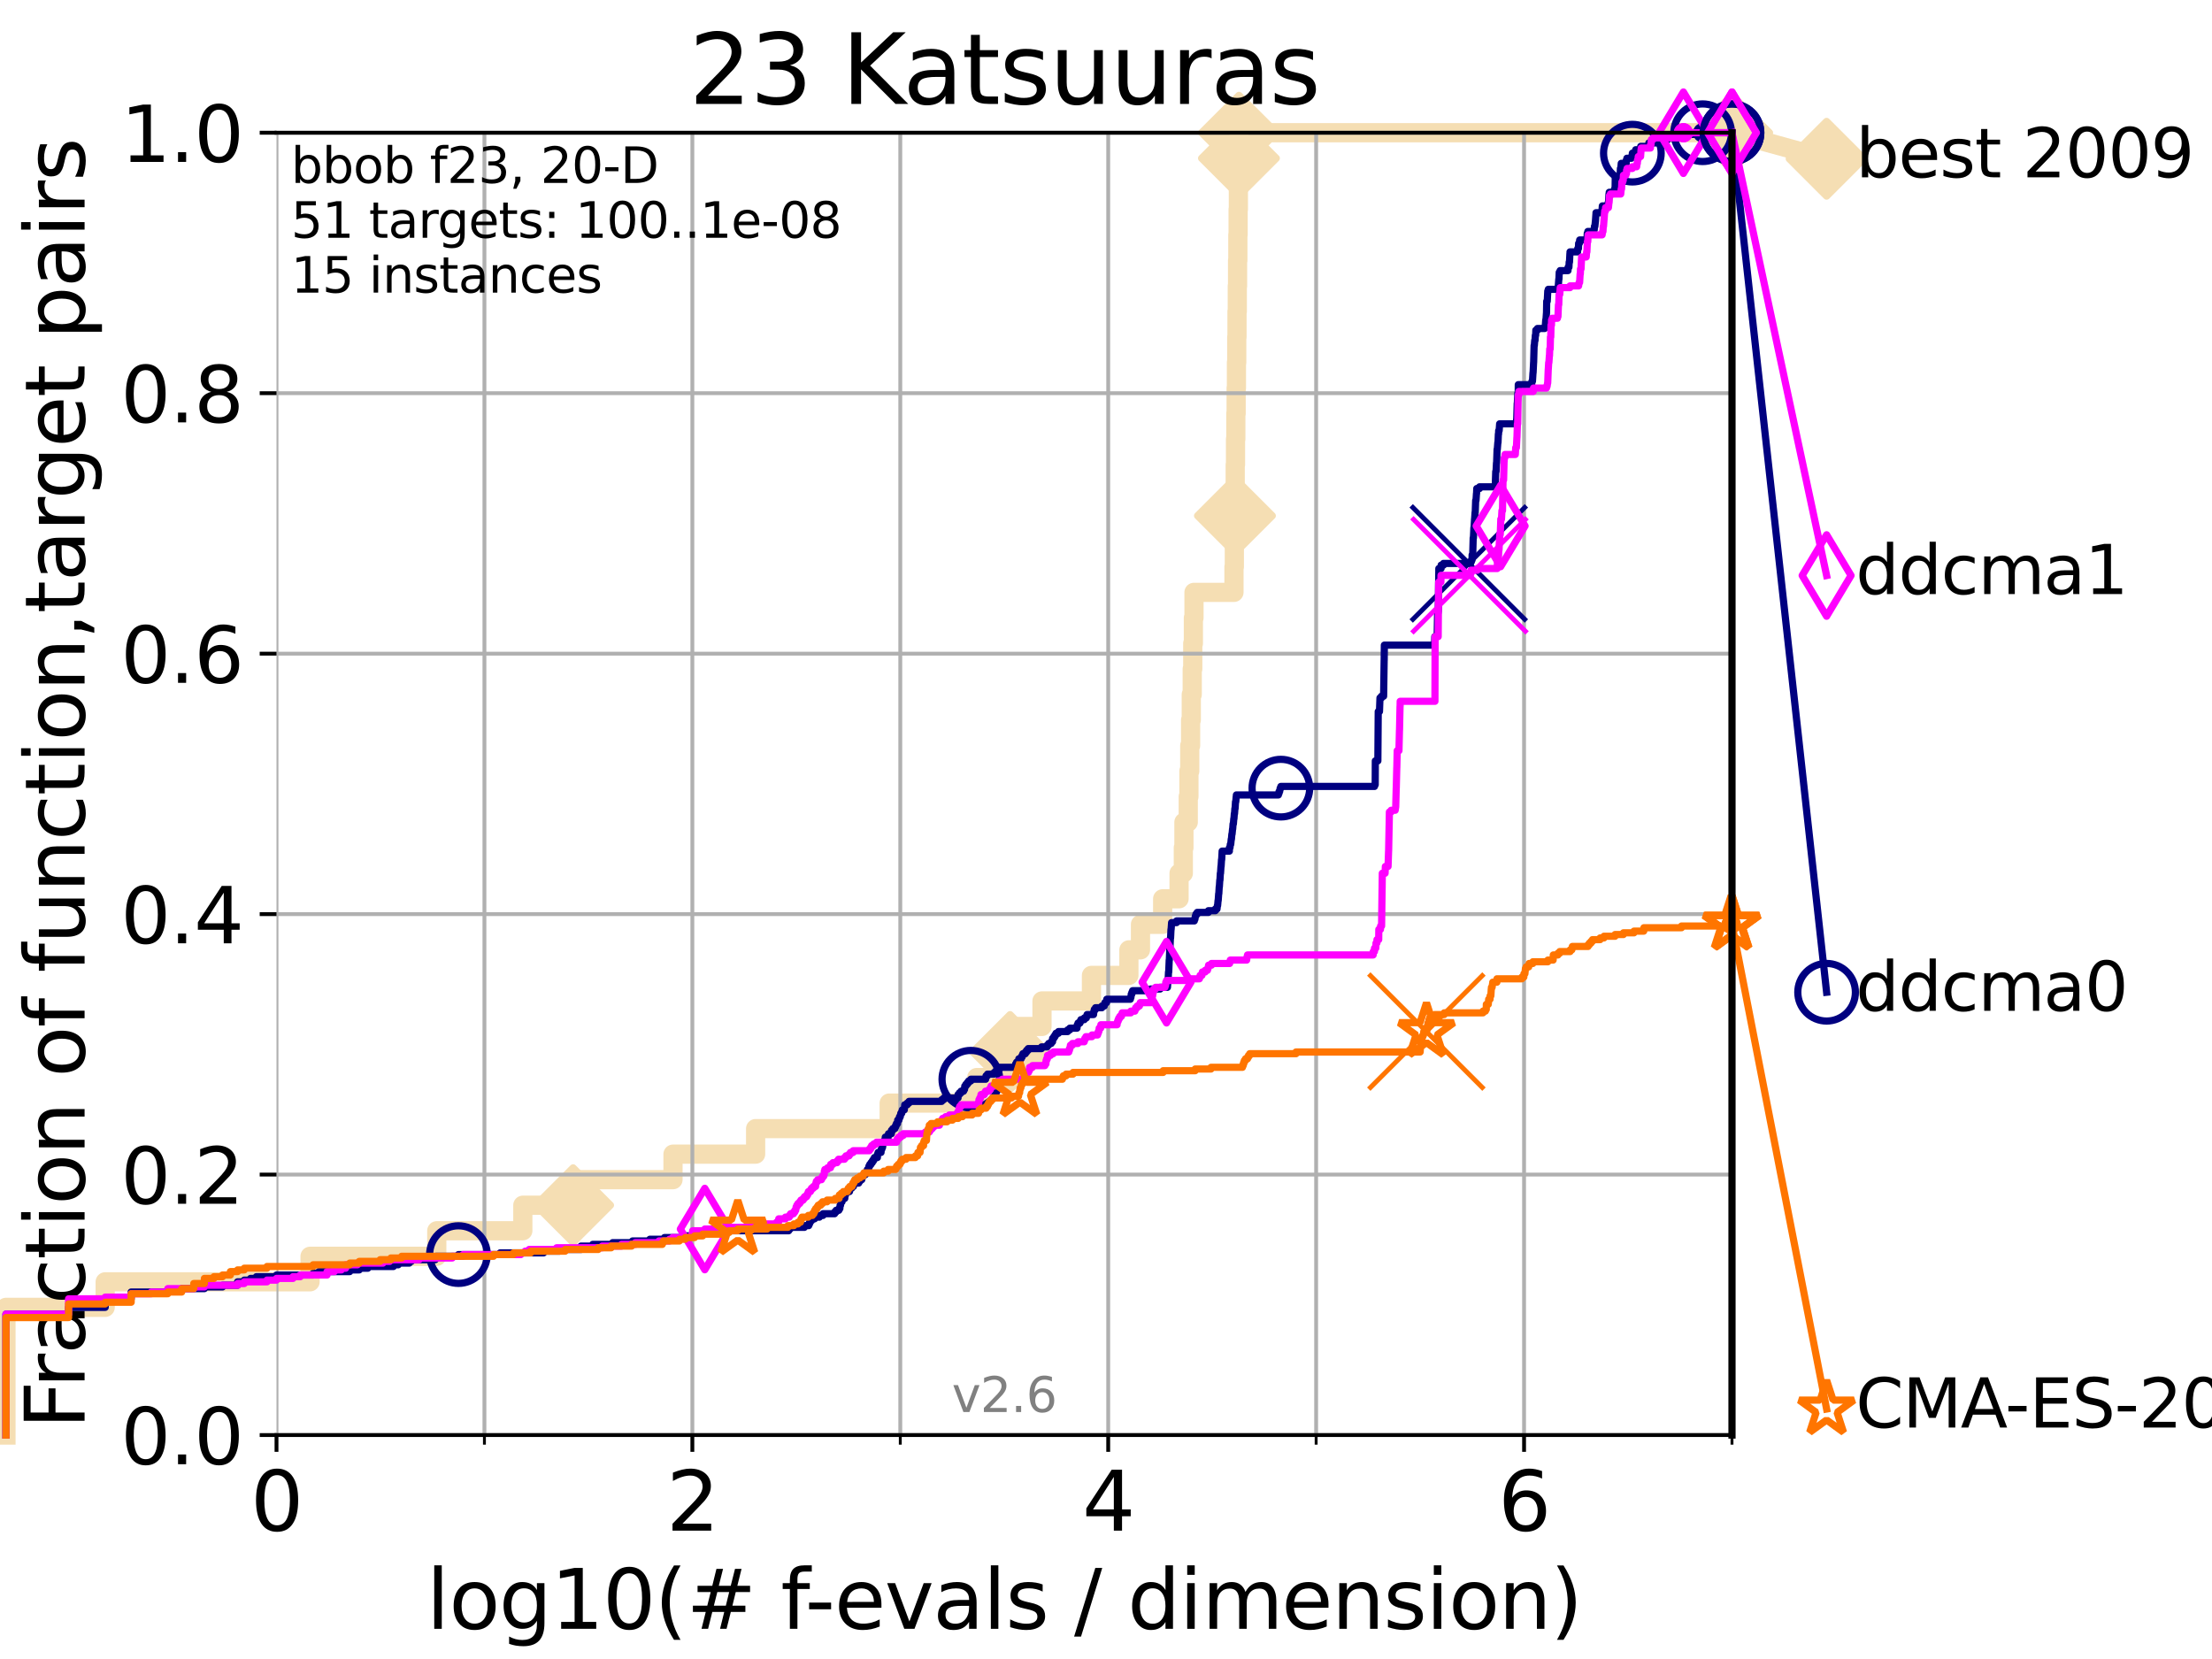 <?xml version="1.0" encoding="utf-8" standalone="no"?>
<!DOCTYPE svg PUBLIC "-//W3C//DTD SVG 1.1//EN"
  "http://www.w3.org/Graphics/SVG/1.1/DTD/svg11.dtd">
<svg xmlns:xlink="http://www.w3.org/1999/xlink" width="460.8pt" height="345.6pt" viewBox="0 0 460.8 345.6" xmlns="http://www.w3.org/2000/svg" version="1.1">
 <defs>
  <style type="text/css">*{stroke-linejoin: round; stroke-linecap: butt}</style>
 </defs>
 <g id="figure_1">
  <g id="patch_1">
   <path d="M 0 345.6 
L 460.8 345.6 
L 460.8 0 
L 0 0 
z
" style="fill: #ffffff"/>
  </g>
  <g id="axes_1">
   <g id="patch_2">
    <path d="M 57.6 298.944 
L 360.806 298.944 
L 360.806 27.648 
L 57.6 27.648 
z
" style="fill: #ffffff"/>
   </g>
   <g id="line2d_1">
    <path d="M 1.246 298.944 
L 1.246 272.346 
L 21.912 272.346 
L 21.912 267.027 
L 64.59 267.027 
L 64.59 261.707 
L 90.99 261.707 
L 90.99 256.388 
L 108.915 256.388 
L 108.915 251.068 
L 119.39 251.068 
L 119.39 245.749 
L 140.197 245.749 
L 140.197 240.429 
L 157.41 240.429 
L 157.41 235.11 
L 185.236 235.11 
L 185.236 229.79 
L 203.475 229.79 
L 203.475 224.471 
L 207.22 224.471 
L 207.22 219.151 
L 210.416 219.151 
L 210.416 213.832 
L 217.066 213.832 
L 217.066 208.512 
L 227.37 208.512 
L 227.37 203.192 
L 235.17 203.192 
L 235.17 197.873 
L 237.584 197.873 
L 237.584 192.553 
L 242.204 192.553 
L 242.204 187.234 
L 245.62 187.234 
L 245.62 181.914 
L 246.508 181.914 
L 246.508 176.595 
L 246.634 176.595 
L 246.634 171.275 
L 247.533 171.275 
L 247.533 165.956 
L 247.673 165.956 
L 247.673 160.636 
L 247.847 160.636 
L 247.847 155.317 
L 248.022 155.317 
L 248.022 149.997 
L 248.165 149.997 
L 248.165 144.678 
L 248.361 144.678 
L 248.361 139.358 
L 248.471 139.358 
L 248.471 134.039 
L 248.603 134.039 
L 248.603 128.719 
L 248.73 128.719 
L 248.73 123.4 
L 257.057 123.4 
L 257.057 118.08 
L 257.137 118.08 
L 257.137 112.76 
L 257.196 112.76 
L 257.196 107.441 
L 257.259 107.441 
L 257.259 102.121 
L 257.318 102.121 
L 257.318 96.802 
L 257.38 96.802 
L 257.38 91.482 
L 257.443 91.482 
L 257.443 86.163 
L 257.511 86.163 
L 257.511 80.843 
L 257.571 80.843 
L 257.571 75.524 
L 257.634 75.524 
L 257.634 70.204 
L 257.689 70.204 
L 257.689 64.885 
L 257.751 64.885 
L 257.751 59.565 
L 257.81 59.565 
L 257.81 54.246 
L 257.866 54.246 
L 257.866 48.926 
L 257.921 48.926 
L 257.921 43.607 
L 257.975 43.607 
L 257.975 38.287 
L 258.024 38.287 
L 258.024 32.968 
L 258.095 32.968 
L 258.095 27.648 
L 360.806 27.648 
" style="fill: none; stroke: #f5deb3; stroke-width: 4; stroke-linecap: square"/>
   </g>
   <g id="line2d_2">
    <defs>
     <path id="m1f129df8bb" d="M -0 7.778 
L 7.778 0 
L 0 -7.778 
L -7.778 -0 
z
" style="stroke: #f5deb3; stroke-width: 1.5; stroke-linejoin: miter"/>
    </defs>
    <g>
     <use xlink:href="#m1f129df8bb" x="119.39" y="251.068" style="fill: #f5deb3; stroke: #f5deb3; stroke-width: 1.5; stroke-linejoin: miter"/>
     <use xlink:href="#m1f129df8bb" x="210.416" y="219.151" style="fill: #f5deb3; stroke: #f5deb3; stroke-width: 1.5; stroke-linejoin: miter"/>
     <use xlink:href="#m1f129df8bb" x="257.259" y="107.441" style="fill: #f5deb3; stroke: #f5deb3; stroke-width: 1.5; stroke-linejoin: miter"/>
     <use xlink:href="#m1f129df8bb" x="258.095" y="32.968" style="fill: #f5deb3; stroke: #f5deb3; stroke-width: 1.5; stroke-linejoin: miter"/>
     <use xlink:href="#m1f129df8bb" x="258.095" y="27.648" style="fill: #f5deb3; stroke: #f5deb3; stroke-width: 1.5; stroke-linejoin: miter"/>
     <use xlink:href="#m1f129df8bb" x="360.806" y="27.648" style="fill: #f5deb3; stroke: #f5deb3; stroke-width: 1.5; stroke-linejoin: miter"/>
    </g>
   </g>
   <g id="line2d_3">
    <path style="fill: none; stroke: #f5deb3; stroke-width: 4; stroke-linecap: square"/>
    <g/>
   </g>
   <g id="line2d_4">
    <path d="M 360.806 27.648 
L 380.515 33.074 
" style="fill: none; stroke: #f5deb3; stroke-width: 4; stroke-linecap: square"/>
    <g>
     <use xlink:href="#m1f129df8bb" x="360.806" y="27.648" style="fill: #f5deb3; stroke: #f5deb3; stroke-width: 1.5; stroke-linejoin: miter"/>
     <use xlink:href="#m1f129df8bb" x="380.515" y="33.074" style="fill: #f5deb3; stroke: #f5deb3; stroke-width: 1.5; stroke-linejoin: miter"/>
    </g>
   </g>
   <g id="matplotlib.axis_1">
    <g id="xtick_1">
     <g id="line2d_5">
      <path d="M 57.6 298.944 
L 57.6 27.648 
" clip-path="url(#p9eacbed95e)" style="fill: none; stroke: #b0b0b0; stroke-width: 0.8; stroke-linecap: square"/>
     </g>
     <g id="line2d_6">
      <defs>
       <path id="m2bc5766c9d" d="M 0 0 
L 0 3.5 
" style="stroke: #000000; stroke-width: 0.8"/>
      </defs>
      <g>
       <use xlink:href="#m2bc5766c9d" x="57.6" y="298.944" style="stroke: #000000; stroke-width: 0.8"/>
      </g>
     </g>
     <g id="text_1">
      <!-- 0 -->
      <g transform="translate(52.192 318.861)scale(0.17 -0.17)">
       <defs>
        <path id="DejaVuSans-30" d="M 2034 4250 
Q 1547 4250 1301 3770 
Q 1056 3291 1056 2328 
Q 1056 1369 1301 889 
Q 1547 409 2034 409 
Q 2525 409 2770 889 
Q 3016 1369 3016 2328 
Q 3016 3291 2770 3770 
Q 2525 4250 2034 4250 
z
M 2034 4750 
Q 2819 4750 3233 4129 
Q 3647 3509 3647 2328 
Q 3647 1150 3233 529 
Q 2819 -91 2034 -91 
Q 1250 -91 836 529 
Q 422 1150 422 2328 
Q 422 3509 836 4129 
Q 1250 4750 2034 4750 
z
" transform="scale(0.016)"/>
       </defs>
       <use xlink:href="#DejaVuSans-30"/>
      </g>
     </g>
    </g>
    <g id="xtick_2">
     <g id="line2d_7">
      <path d="M 144.23 298.944 
L 144.23 27.648 
" clip-path="url(#p9eacbed95e)" style="fill: none; stroke: #b0b0b0; stroke-width: 0.8; stroke-linecap: square"/>
     </g>
     <g id="line2d_8">
      <g>
       <use xlink:href="#m2bc5766c9d" x="144.23" y="298.944" style="stroke: #000000; stroke-width: 0.8"/>
      </g>
     </g>
     <g id="text_2">
      <!-- 2 -->
      <g transform="translate(138.822 318.861)scale(0.17 -0.17)">
       <defs>
        <path id="DejaVuSans-32" d="M 1228 531 
L 3431 531 
L 3431 0 
L 469 0 
L 469 531 
Q 828 903 1448 1529 
Q 2069 2156 2228 2338 
Q 2531 2678 2651 2914 
Q 2772 3150 2772 3378 
Q 2772 3750 2511 3984 
Q 2250 4219 1831 4219 
Q 1534 4219 1204 4116 
Q 875 4013 500 3803 
L 500 4441 
Q 881 4594 1212 4672 
Q 1544 4750 1819 4750 
Q 2544 4750 2975 4387 
Q 3406 4025 3406 3419 
Q 3406 3131 3298 2873 
Q 3191 2616 2906 2266 
Q 2828 2175 2409 1742 
Q 1991 1309 1228 531 
z
" transform="scale(0.016)"/>
       </defs>
       <use xlink:href="#DejaVuSans-32"/>
      </g>
     </g>
    </g>
    <g id="xtick_3">
     <g id="line2d_9">
      <path d="M 230.861 298.944 
L 230.861 27.648 
" clip-path="url(#p9eacbed95e)" style="fill: none; stroke: #b0b0b0; stroke-width: 0.8; stroke-linecap: square"/>
     </g>
     <g id="line2d_10">
      <g>
       <use xlink:href="#m2bc5766c9d" x="230.861" y="298.944" style="stroke: #000000; stroke-width: 0.8"/>
      </g>
     </g>
     <g id="text_3">
      <!-- 4 -->
      <g transform="translate(225.453 318.861)scale(0.17 -0.17)">
       <defs>
        <path id="DejaVuSans-34" d="M 2419 4116 
L 825 1625 
L 2419 1625 
L 2419 4116 
z
M 2253 4666 
L 3047 4666 
L 3047 1625 
L 3713 1625 
L 3713 1100 
L 3047 1100 
L 3047 0 
L 2419 0 
L 2419 1100 
L 313 1100 
L 313 1709 
L 2253 4666 
z
" transform="scale(0.016)"/>
       </defs>
       <use xlink:href="#DejaVuSans-34"/>
      </g>
     </g>
    </g>
    <g id="xtick_4">
     <g id="line2d_11">
      <path d="M 317.491 298.944 
L 317.491 27.648 
" clip-path="url(#p9eacbed95e)" style="fill: none; stroke: #b0b0b0; stroke-width: 0.8; stroke-linecap: square"/>
     </g>
     <g id="line2d_12">
      <g>
       <use xlink:href="#m2bc5766c9d" x="317.491" y="298.944" style="stroke: #000000; stroke-width: 0.8"/>
      </g>
     </g>
     <g id="text_4">
      <!-- 6 -->
      <g transform="translate(312.083 318.861)scale(0.17 -0.17)">
       <defs>
        <path id="DejaVuSans-36" d="M 2113 2584 
Q 1688 2584 1439 2293 
Q 1191 2003 1191 1497 
Q 1191 994 1439 701 
Q 1688 409 2113 409 
Q 2538 409 2786 701 
Q 3034 994 3034 1497 
Q 3034 2003 2786 2293 
Q 2538 2584 2113 2584 
z
M 3366 4563 
L 3366 3988 
Q 3128 4100 2886 4159 
Q 2644 4219 2406 4219 
Q 1781 4219 1451 3797 
Q 1122 3375 1075 2522 
Q 1259 2794 1537 2939 
Q 1816 3084 2150 3084 
Q 2853 3084 3261 2657 
Q 3669 2231 3669 1497 
Q 3669 778 3244 343 
Q 2819 -91 2113 -91 
Q 1303 -91 875 529 
Q 447 1150 447 2328 
Q 447 3434 972 4092 
Q 1497 4750 2381 4750 
Q 2619 4750 2861 4703 
Q 3103 4656 3366 4563 
z
" transform="scale(0.016)"/>
       </defs>
       <use xlink:href="#DejaVuSans-36"/>
      </g>
     </g>
    </g>
    <g id="xtick_5">
     <g id="line2d_13">
      <path d="M 100.915 298.944 
L 100.915 27.648 
" clip-path="url(#p9eacbed95e)" style="fill: none; stroke: #b0b0b0; stroke-width: 0.8; stroke-linecap: square"/>
     </g>
     <g id="line2d_14">
      <defs>
       <path id="mf370b65452" d="M 0 0 
L 0 2 
" style="stroke: #000000; stroke-width: 0.6"/>
      </defs>
      <g>
       <use xlink:href="#mf370b65452" x="100.915" y="298.944" style="stroke: #000000; stroke-width: 0.6"/>
      </g>
     </g>
    </g>
    <g id="xtick_6">
     <g id="line2d_15">
      <path d="M 187.546 298.944 
L 187.546 27.648 
" clip-path="url(#p9eacbed95e)" style="fill: none; stroke: #b0b0b0; stroke-width: 0.8; stroke-linecap: square"/>
     </g>
     <g id="line2d_16">
      <g>
       <use xlink:href="#mf370b65452" x="187.546" y="298.944" style="stroke: #000000; stroke-width: 0.6"/>
      </g>
     </g>
    </g>
    <g id="xtick_7">
     <g id="line2d_17">
      <path d="M 274.176 298.944 
L 274.176 27.648 
" clip-path="url(#p9eacbed95e)" style="fill: none; stroke: #b0b0b0; stroke-width: 0.8; stroke-linecap: square"/>
     </g>
     <g id="line2d_18">
      <g>
       <use xlink:href="#mf370b65452" x="274.176" y="298.944" style="stroke: #000000; stroke-width: 0.6"/>
      </g>
     </g>
    </g>
    <g id="xtick_8">
     <g id="line2d_19">
      <path d="M 360.806 298.944 
L 360.806 27.648 
" clip-path="url(#p9eacbed95e)" style="fill: none; stroke: #b0b0b0; stroke-width: 0.8; stroke-linecap: square"/>
     </g>
     <g id="line2d_20">
      <g>
       <use xlink:href="#mf370b65452" x="360.806" y="298.944" style="stroke: #000000; stroke-width: 0.6"/>
      </g>
     </g>
    </g>
    <g id="text_5">
     <!-- log10(# f-evals / dimension) -->
     <g transform="translate(88.823 339.314)scale(0.17 -0.17)">
      <defs>
       <path id="DejaVuSans-6c" d="M 603 4863 
L 1178 4863 
L 1178 0 
L 603 0 
L 603 4863 
z
" transform="scale(0.016)"/>
       <path id="DejaVuSans-6f" d="M 1959 3097 
Q 1497 3097 1228 2736 
Q 959 2375 959 1747 
Q 959 1119 1226 758 
Q 1494 397 1959 397 
Q 2419 397 2687 759 
Q 2956 1122 2956 1747 
Q 2956 2369 2687 2733 
Q 2419 3097 1959 3097 
z
M 1959 3584 
Q 2709 3584 3137 3096 
Q 3566 2609 3566 1747 
Q 3566 888 3137 398 
Q 2709 -91 1959 -91 
Q 1206 -91 779 398 
Q 353 888 353 1747 
Q 353 2609 779 3096 
Q 1206 3584 1959 3584 
z
" transform="scale(0.016)"/>
       <path id="DejaVuSans-67" d="M 2906 1791 
Q 2906 2416 2648 2759 
Q 2391 3103 1925 3103 
Q 1463 3103 1205 2759 
Q 947 2416 947 1791 
Q 947 1169 1205 825 
Q 1463 481 1925 481 
Q 2391 481 2648 825 
Q 2906 1169 2906 1791 
z
M 3481 434 
Q 3481 -459 3084 -895 
Q 2688 -1331 1869 -1331 
Q 1566 -1331 1297 -1286 
Q 1028 -1241 775 -1147 
L 775 -588 
Q 1028 -725 1275 -790 
Q 1522 -856 1778 -856 
Q 2344 -856 2625 -561 
Q 2906 -266 2906 331 
L 2906 616 
Q 2728 306 2450 153 
Q 2172 0 1784 0 
Q 1141 0 747 490 
Q 353 981 353 1791 
Q 353 2603 747 3093 
Q 1141 3584 1784 3584 
Q 2172 3584 2450 3431 
Q 2728 3278 2906 2969 
L 2906 3500 
L 3481 3500 
L 3481 434 
z
" transform="scale(0.016)"/>
       <path id="DejaVuSans-31" d="M 794 531 
L 1825 531 
L 1825 4091 
L 703 3866 
L 703 4441 
L 1819 4666 
L 2450 4666 
L 2450 531 
L 3481 531 
L 3481 0 
L 794 0 
L 794 531 
z
" transform="scale(0.016)"/>
       <path id="DejaVuSans-28" d="M 1984 4856 
Q 1566 4138 1362 3434 
Q 1159 2731 1159 2009 
Q 1159 1288 1364 580 
Q 1569 -128 1984 -844 
L 1484 -844 
Q 1016 -109 783 600 
Q 550 1309 550 2009 
Q 550 2706 781 3412 
Q 1013 4119 1484 4856 
L 1984 4856 
z
" transform="scale(0.016)"/>
       <path id="DejaVuSans-23" d="M 3272 2816 
L 2363 2816 
L 2100 1772 
L 3016 1772 
L 3272 2816 
z
M 2803 4594 
L 2478 3297 
L 3391 3297 
L 3719 4594 
L 4219 4594 
L 3897 3297 
L 4872 3297 
L 4872 2816 
L 3775 2816 
L 3519 1772 
L 4513 1772 
L 4513 1294 
L 3397 1294 
L 3072 0 
L 2572 0 
L 2894 1294 
L 1978 1294 
L 1656 0 
L 1153 0 
L 1478 1294 
L 494 1294 
L 494 1772 
L 1594 1772 
L 1856 2816 
L 850 2816 
L 850 3297 
L 1978 3297 
L 2297 4594 
L 2803 4594 
z
" transform="scale(0.016)"/>
       <path id="DejaVuSans-20" transform="scale(0.016)"/>
       <path id="DejaVuSans-66" d="M 2375 4863 
L 2375 4384 
L 1825 4384 
Q 1516 4384 1395 4259 
Q 1275 4134 1275 3809 
L 1275 3500 
L 2222 3500 
L 2222 3053 
L 1275 3053 
L 1275 0 
L 697 0 
L 697 3053 
L 147 3053 
L 147 3500 
L 697 3500 
L 697 3744 
Q 697 4328 969 4595 
Q 1241 4863 1831 4863 
L 2375 4863 
z
" transform="scale(0.016)"/>
       <path id="DejaVuSans-2d" d="M 313 2009 
L 1997 2009 
L 1997 1497 
L 313 1497 
L 313 2009 
z
" transform="scale(0.016)"/>
       <path id="DejaVuSans-65" d="M 3597 1894 
L 3597 1613 
L 953 1613 
Q 991 1019 1311 708 
Q 1631 397 2203 397 
Q 2534 397 2845 478 
Q 3156 559 3463 722 
L 3463 178 
Q 3153 47 2828 -22 
Q 2503 -91 2169 -91 
Q 1331 -91 842 396 
Q 353 884 353 1716 
Q 353 2575 817 3079 
Q 1281 3584 2069 3584 
Q 2775 3584 3186 3129 
Q 3597 2675 3597 1894 
z
M 3022 2063 
Q 3016 2534 2758 2815 
Q 2500 3097 2075 3097 
Q 1594 3097 1305 2825 
Q 1016 2553 972 2059 
L 3022 2063 
z
" transform="scale(0.016)"/>
       <path id="DejaVuSans-76" d="M 191 3500 
L 800 3500 
L 1894 563 
L 2988 3500 
L 3597 3500 
L 2284 0 
L 1503 0 
L 191 3500 
z
" transform="scale(0.016)"/>
       <path id="DejaVuSans-61" d="M 2194 1759 
Q 1497 1759 1228 1600 
Q 959 1441 959 1056 
Q 959 750 1161 570 
Q 1363 391 1709 391 
Q 2188 391 2477 730 
Q 2766 1069 2766 1631 
L 2766 1759 
L 2194 1759 
z
M 3341 1997 
L 3341 0 
L 2766 0 
L 2766 531 
Q 2569 213 2275 61 
Q 1981 -91 1556 -91 
Q 1019 -91 701 211 
Q 384 513 384 1019 
Q 384 1609 779 1909 
Q 1175 2209 1959 2209 
L 2766 2209 
L 2766 2266 
Q 2766 2663 2505 2880 
Q 2244 3097 1772 3097 
Q 1472 3097 1187 3025 
Q 903 2953 641 2809 
L 641 3341 
Q 956 3463 1253 3523 
Q 1550 3584 1831 3584 
Q 2591 3584 2966 3190 
Q 3341 2797 3341 1997 
z
" transform="scale(0.016)"/>
       <path id="DejaVuSans-73" d="M 2834 3397 
L 2834 2853 
Q 2591 2978 2328 3040 
Q 2066 3103 1784 3103 
Q 1356 3103 1142 2972 
Q 928 2841 928 2578 
Q 928 2378 1081 2264 
Q 1234 2150 1697 2047 
L 1894 2003 
Q 2506 1872 2764 1633 
Q 3022 1394 3022 966 
Q 3022 478 2636 193 
Q 2250 -91 1575 -91 
Q 1294 -91 989 -36 
Q 684 19 347 128 
L 347 722 
Q 666 556 975 473 
Q 1284 391 1588 391 
Q 1994 391 2212 530 
Q 2431 669 2431 922 
Q 2431 1156 2273 1281 
Q 2116 1406 1581 1522 
L 1381 1569 
Q 847 1681 609 1914 
Q 372 2147 372 2553 
Q 372 3047 722 3315 
Q 1072 3584 1716 3584 
Q 2034 3584 2315 3537 
Q 2597 3491 2834 3397 
z
" transform="scale(0.016)"/>
       <path id="DejaVuSans-2f" d="M 1625 4666 
L 2156 4666 
L 531 -594 
L 0 -594 
L 1625 4666 
z
" transform="scale(0.016)"/>
       <path id="DejaVuSans-64" d="M 2906 2969 
L 2906 4863 
L 3481 4863 
L 3481 0 
L 2906 0 
L 2906 525 
Q 2725 213 2448 61 
Q 2172 -91 1784 -91 
Q 1150 -91 751 415 
Q 353 922 353 1747 
Q 353 2572 751 3078 
Q 1150 3584 1784 3584 
Q 2172 3584 2448 3432 
Q 2725 3281 2906 2969 
z
M 947 1747 
Q 947 1113 1208 752 
Q 1469 391 1925 391 
Q 2381 391 2643 752 
Q 2906 1113 2906 1747 
Q 2906 2381 2643 2742 
Q 2381 3103 1925 3103 
Q 1469 3103 1208 2742 
Q 947 2381 947 1747 
z
" transform="scale(0.016)"/>
       <path id="DejaVuSans-69" d="M 603 3500 
L 1178 3500 
L 1178 0 
L 603 0 
L 603 3500 
z
M 603 4863 
L 1178 4863 
L 1178 4134 
L 603 4134 
L 603 4863 
z
" transform="scale(0.016)"/>
       <path id="DejaVuSans-6d" d="M 3328 2828 
Q 3544 3216 3844 3400 
Q 4144 3584 4550 3584 
Q 5097 3584 5394 3201 
Q 5691 2819 5691 2113 
L 5691 0 
L 5113 0 
L 5113 2094 
Q 5113 2597 4934 2840 
Q 4756 3084 4391 3084 
Q 3944 3084 3684 2787 
Q 3425 2491 3425 1978 
L 3425 0 
L 2847 0 
L 2847 2094 
Q 2847 2600 2669 2842 
Q 2491 3084 2119 3084 
Q 1678 3084 1418 2786 
Q 1159 2488 1159 1978 
L 1159 0 
L 581 0 
L 581 3500 
L 1159 3500 
L 1159 2956 
Q 1356 3278 1631 3431 
Q 1906 3584 2284 3584 
Q 2666 3584 2933 3390 
Q 3200 3197 3328 2828 
z
" transform="scale(0.016)"/>
       <path id="DejaVuSans-6e" d="M 3513 2113 
L 3513 0 
L 2938 0 
L 2938 2094 
Q 2938 2591 2744 2837 
Q 2550 3084 2163 3084 
Q 1697 3084 1428 2787 
Q 1159 2491 1159 1978 
L 1159 0 
L 581 0 
L 581 3500 
L 1159 3500 
L 1159 2956 
Q 1366 3272 1645 3428 
Q 1925 3584 2291 3584 
Q 2894 3584 3203 3211 
Q 3513 2838 3513 2113 
z
" transform="scale(0.016)"/>
       <path id="DejaVuSans-29" d="M 513 4856 
L 1013 4856 
Q 1481 4119 1714 3412 
Q 1947 2706 1947 2009 
Q 1947 1309 1714 600 
Q 1481 -109 1013 -844 
L 513 -844 
Q 928 -128 1133 580 
Q 1338 1288 1338 2009 
Q 1338 2731 1133 3434 
Q 928 4138 513 4856 
z
" transform="scale(0.016)"/>
      </defs>
      <use xlink:href="#DejaVuSans-6c"/>
      <use xlink:href="#DejaVuSans-6f" x="27.783"/>
      <use xlink:href="#DejaVuSans-67" x="88.965"/>
      <use xlink:href="#DejaVuSans-31" x="152.441"/>
      <use xlink:href="#DejaVuSans-30" x="216.064"/>
      <use xlink:href="#DejaVuSans-28" x="279.688"/>
      <use xlink:href="#DejaVuSans-23" x="318.701"/>
      <use xlink:href="#DejaVuSans-20" x="402.49"/>
      <use xlink:href="#DejaVuSans-66" x="434.277"/>
      <use xlink:href="#DejaVuSans-2d" x="463.982"/>
      <use xlink:href="#DejaVuSans-65" x="500.066"/>
      <use xlink:href="#DejaVuSans-76" x="561.59"/>
      <use xlink:href="#DejaVuSans-61" x="620.77"/>
      <use xlink:href="#DejaVuSans-6c" x="682.049"/>
      <use xlink:href="#DejaVuSans-73" x="709.832"/>
      <use xlink:href="#DejaVuSans-20" x="761.932"/>
      <use xlink:href="#DejaVuSans-2f" x="793.719"/>
      <use xlink:href="#DejaVuSans-20" x="827.41"/>
      <use xlink:href="#DejaVuSans-64" x="859.197"/>
      <use xlink:href="#DejaVuSans-69" x="922.674"/>
      <use xlink:href="#DejaVuSans-6d" x="950.457"/>
      <use xlink:href="#DejaVuSans-65" x="1047.869"/>
      <use xlink:href="#DejaVuSans-6e" x="1109.393"/>
      <use xlink:href="#DejaVuSans-73" x="1172.771"/>
      <use xlink:href="#DejaVuSans-69" x="1224.871"/>
      <use xlink:href="#DejaVuSans-6f" x="1252.654"/>
      <use xlink:href="#DejaVuSans-6e" x="1313.836"/>
      <use xlink:href="#DejaVuSans-29" x="1377.215"/>
     </g>
    </g>
   </g>
   <g id="matplotlib.axis_2">
    <g id="ytick_1">
     <g id="line2d_21">
      <path d="M 57.6 298.944 
L 360.806 298.944 
" clip-path="url(#p9eacbed95e)" style="fill: none; stroke: #b0b0b0; stroke-width: 0.8; stroke-linecap: square"/>
     </g>
     <g id="line2d_22">
      <defs>
       <path id="m26679d8158" d="M 0 0 
L -3.5 0 
" style="stroke: #000000; stroke-width: 0.8"/>
      </defs>
      <g>
       <use xlink:href="#m26679d8158" x="57.6" y="298.944" style="stroke: #000000; stroke-width: 0.8"/>
      </g>
     </g>
     <g id="text_6">
      <!-- 0.0 -->
      <g transform="translate(25.155 305.023)scale(0.16 -0.16)">
       <defs>
        <path id="DejaVuSans-2e" d="M 684 794 
L 1344 794 
L 1344 0 
L 684 0 
L 684 794 
z
" transform="scale(0.016)"/>
       </defs>
       <use xlink:href="#DejaVuSans-30"/>
       <use xlink:href="#DejaVuSans-2e" x="63.623"/>
       <use xlink:href="#DejaVuSans-30" x="95.41"/>
      </g>
     </g>
    </g>
    <g id="ytick_2">
     <g id="line2d_23">
      <path d="M 57.6 244.685 
L 360.806 244.685 
" clip-path="url(#p9eacbed95e)" style="fill: none; stroke: #b0b0b0; stroke-width: 0.8; stroke-linecap: square"/>
     </g>
     <g id="line2d_24">
      <g>
       <use xlink:href="#m26679d8158" x="57.6" y="244.685" style="stroke: #000000; stroke-width: 0.8"/>
      </g>
     </g>
     <g id="text_7">
      <!-- 0.2 -->
      <g transform="translate(25.155 250.764)scale(0.16 -0.16)">
       <use xlink:href="#DejaVuSans-30"/>
       <use xlink:href="#DejaVuSans-2e" x="63.623"/>
       <use xlink:href="#DejaVuSans-32" x="95.41"/>
      </g>
     </g>
    </g>
    <g id="ytick_3">
     <g id="line2d_25">
      <path d="M 57.6 190.426 
L 360.806 190.426 
" clip-path="url(#p9eacbed95e)" style="fill: none; stroke: #b0b0b0; stroke-width: 0.8; stroke-linecap: square"/>
     </g>
     <g id="line2d_26">
      <g>
       <use xlink:href="#m26679d8158" x="57.6" y="190.426" style="stroke: #000000; stroke-width: 0.8"/>
      </g>
     </g>
     <g id="text_8">
      <!-- 0.4 -->
      <g transform="translate(25.155 196.504)scale(0.16 -0.16)">
       <use xlink:href="#DejaVuSans-30"/>
       <use xlink:href="#DejaVuSans-2e" x="63.623"/>
       <use xlink:href="#DejaVuSans-34" x="95.41"/>
      </g>
     </g>
    </g>
    <g id="ytick_4">
     <g id="line2d_27">
      <path d="M 57.6 136.166 
L 360.806 136.166 
" clip-path="url(#p9eacbed95e)" style="fill: none; stroke: #b0b0b0; stroke-width: 0.8; stroke-linecap: square"/>
     </g>
     <g id="line2d_28">
      <g>
       <use xlink:href="#m26679d8158" x="57.6" y="136.166" style="stroke: #000000; stroke-width: 0.8"/>
      </g>
     </g>
     <g id="text_9">
      <!-- 0.6 -->
      <g transform="translate(25.155 142.245)scale(0.16 -0.16)">
       <use xlink:href="#DejaVuSans-30"/>
       <use xlink:href="#DejaVuSans-2e" x="63.623"/>
       <use xlink:href="#DejaVuSans-36" x="95.41"/>
      </g>
     </g>
    </g>
    <g id="ytick_5">
     <g id="line2d_29">
      <path d="M 57.6 81.907 
L 360.806 81.907 
" clip-path="url(#p9eacbed95e)" style="fill: none; stroke: #b0b0b0; stroke-width: 0.8; stroke-linecap: square"/>
     </g>
     <g id="line2d_30">
      <g>
       <use xlink:href="#m26679d8158" x="57.6" y="81.907" style="stroke: #000000; stroke-width: 0.8"/>
      </g>
     </g>
     <g id="text_10">
      <!-- 0.8 -->
      <g transform="translate(25.155 87.986)scale(0.16 -0.16)">
       <defs>
        <path id="DejaVuSans-38" d="M 2034 2216 
Q 1584 2216 1326 1975 
Q 1069 1734 1069 1313 
Q 1069 891 1326 650 
Q 1584 409 2034 409 
Q 2484 409 2743 651 
Q 3003 894 3003 1313 
Q 3003 1734 2745 1975 
Q 2488 2216 2034 2216 
z
M 1403 2484 
Q 997 2584 770 2862 
Q 544 3141 544 3541 
Q 544 4100 942 4425 
Q 1341 4750 2034 4750 
Q 2731 4750 3128 4425 
Q 3525 4100 3525 3541 
Q 3525 3141 3298 2862 
Q 3072 2584 2669 2484 
Q 3125 2378 3379 2068 
Q 3634 1759 3634 1313 
Q 3634 634 3220 271 
Q 2806 -91 2034 -91 
Q 1263 -91 848 271 
Q 434 634 434 1313 
Q 434 1759 690 2068 
Q 947 2378 1403 2484 
z
M 1172 3481 
Q 1172 3119 1398 2916 
Q 1625 2713 2034 2713 
Q 2441 2713 2670 2916 
Q 2900 3119 2900 3481 
Q 2900 3844 2670 4047 
Q 2441 4250 2034 4250 
Q 1625 4250 1398 4047 
Q 1172 3844 1172 3481 
z
" transform="scale(0.016)"/>
       </defs>
       <use xlink:href="#DejaVuSans-30"/>
       <use xlink:href="#DejaVuSans-2e" x="63.623"/>
       <use xlink:href="#DejaVuSans-38" x="95.41"/>
      </g>
     </g>
    </g>
    <g id="ytick_6">
     <g id="line2d_31">
      <path d="M 57.6 27.648 
L 360.806 27.648 
" clip-path="url(#p9eacbed95e)" style="fill: none; stroke: #b0b0b0; stroke-width: 0.8; stroke-linecap: square"/>
     </g>
     <g id="line2d_32">
      <g>
       <use xlink:href="#m26679d8158" x="57.6" y="27.648" style="stroke: #000000; stroke-width: 0.8"/>
      </g>
     </g>
     <g id="text_11">
      <!-- 1.0 -->
      <g transform="translate(25.155 33.727)scale(0.16 -0.16)">
       <use xlink:href="#DejaVuSans-31"/>
       <use xlink:href="#DejaVuSans-2e" x="63.623"/>
       <use xlink:href="#DejaVuSans-30" x="95.41"/>
      </g>
     </g>
    </g>
    <g id="text_12">
     <!-- Fraction of function,target pairs -->
     <g transform="translate(17.62 297.681)rotate(-90)scale(0.17 -0.17)">
      <defs>
       <path id="DejaVuSans-46" d="M 628 4666 
L 3309 4666 
L 3309 4134 
L 1259 4134 
L 1259 2759 
L 3109 2759 
L 3109 2228 
L 1259 2228 
L 1259 0 
L 628 0 
L 628 4666 
z
" transform="scale(0.016)"/>
       <path id="DejaVuSans-72" d="M 2631 2963 
Q 2534 3019 2420 3045 
Q 2306 3072 2169 3072 
Q 1681 3072 1420 2755 
Q 1159 2438 1159 1844 
L 1159 0 
L 581 0 
L 581 3500 
L 1159 3500 
L 1159 2956 
Q 1341 3275 1631 3429 
Q 1922 3584 2338 3584 
Q 2397 3584 2469 3576 
Q 2541 3569 2628 3553 
L 2631 2963 
z
" transform="scale(0.016)"/>
       <path id="DejaVuSans-63" d="M 3122 3366 
L 3122 2828 
Q 2878 2963 2633 3030 
Q 2388 3097 2138 3097 
Q 1578 3097 1268 2742 
Q 959 2388 959 1747 
Q 959 1106 1268 751 
Q 1578 397 2138 397 
Q 2388 397 2633 464 
Q 2878 531 3122 666 
L 3122 134 
Q 2881 22 2623 -34 
Q 2366 -91 2075 -91 
Q 1284 -91 818 406 
Q 353 903 353 1747 
Q 353 2603 823 3093 
Q 1294 3584 2113 3584 
Q 2378 3584 2631 3529 
Q 2884 3475 3122 3366 
z
" transform="scale(0.016)"/>
       <path id="DejaVuSans-74" d="M 1172 4494 
L 1172 3500 
L 2356 3500 
L 2356 3053 
L 1172 3053 
L 1172 1153 
Q 1172 725 1289 603 
Q 1406 481 1766 481 
L 2356 481 
L 2356 0 
L 1766 0 
Q 1100 0 847 248 
Q 594 497 594 1153 
L 594 3053 
L 172 3053 
L 172 3500 
L 594 3500 
L 594 4494 
L 1172 4494 
z
" transform="scale(0.016)"/>
       <path id="DejaVuSans-75" d="M 544 1381 
L 544 3500 
L 1119 3500 
L 1119 1403 
Q 1119 906 1312 657 
Q 1506 409 1894 409 
Q 2359 409 2629 706 
Q 2900 1003 2900 1516 
L 2900 3500 
L 3475 3500 
L 3475 0 
L 2900 0 
L 2900 538 
Q 2691 219 2414 64 
Q 2138 -91 1772 -91 
Q 1169 -91 856 284 
Q 544 659 544 1381 
z
M 1991 3584 
L 1991 3584 
z
" transform="scale(0.016)"/>
       <path id="DejaVuSans-2c" d="M 750 794 
L 1409 794 
L 1409 256 
L 897 -744 
L 494 -744 
L 750 256 
L 750 794 
z
" transform="scale(0.016)"/>
       <path id="DejaVuSans-70" d="M 1159 525 
L 1159 -1331 
L 581 -1331 
L 581 3500 
L 1159 3500 
L 1159 2969 
Q 1341 3281 1617 3432 
Q 1894 3584 2278 3584 
Q 2916 3584 3314 3078 
Q 3713 2572 3713 1747 
Q 3713 922 3314 415 
Q 2916 -91 2278 -91 
Q 1894 -91 1617 61 
Q 1341 213 1159 525 
z
M 3116 1747 
Q 3116 2381 2855 2742 
Q 2594 3103 2138 3103 
Q 1681 3103 1420 2742 
Q 1159 2381 1159 1747 
Q 1159 1113 1420 752 
Q 1681 391 2138 391 
Q 2594 391 2855 752 
Q 3116 1113 3116 1747 
z
" transform="scale(0.016)"/>
      </defs>
      <use xlink:href="#DejaVuSans-46"/>
      <use xlink:href="#DejaVuSans-72" x="50.27"/>
      <use xlink:href="#DejaVuSans-61" x="91.383"/>
      <use xlink:href="#DejaVuSans-63" x="152.662"/>
      <use xlink:href="#DejaVuSans-74" x="207.643"/>
      <use xlink:href="#DejaVuSans-69" x="246.852"/>
      <use xlink:href="#DejaVuSans-6f" x="274.635"/>
      <use xlink:href="#DejaVuSans-6e" x="335.816"/>
      <use xlink:href="#DejaVuSans-20" x="399.195"/>
      <use xlink:href="#DejaVuSans-6f" x="430.982"/>
      <use xlink:href="#DejaVuSans-66" x="492.164"/>
      <use xlink:href="#DejaVuSans-20" x="527.369"/>
      <use xlink:href="#DejaVuSans-66" x="559.156"/>
      <use xlink:href="#DejaVuSans-75" x="594.361"/>
      <use xlink:href="#DejaVuSans-6e" x="657.74"/>
      <use xlink:href="#DejaVuSans-63" x="721.119"/>
      <use xlink:href="#DejaVuSans-74" x="776.1"/>
      <use xlink:href="#DejaVuSans-69" x="815.309"/>
      <use xlink:href="#DejaVuSans-6f" x="843.092"/>
      <use xlink:href="#DejaVuSans-6e" x="904.273"/>
      <use xlink:href="#DejaVuSans-2c" x="967.652"/>
      <use xlink:href="#DejaVuSans-74" x="999.439"/>
      <use xlink:href="#DejaVuSans-61" x="1038.648"/>
      <use xlink:href="#DejaVuSans-72" x="1099.928"/>
      <use xlink:href="#DejaVuSans-67" x="1139.291"/>
      <use xlink:href="#DejaVuSans-65" x="1202.768"/>
      <use xlink:href="#DejaVuSans-74" x="1264.291"/>
      <use xlink:href="#DejaVuSans-20" x="1303.5"/>
      <use xlink:href="#DejaVuSans-70" x="1335.287"/>
      <use xlink:href="#DejaVuSans-61" x="1398.764"/>
      <use xlink:href="#DejaVuSans-69" x="1460.043"/>
      <use xlink:href="#DejaVuSans-72" x="1487.826"/>
      <use xlink:href="#DejaVuSans-73" x="1528.939"/>
     </g>
    </g>
   </g>
   <g id="line2d_33">
    <defs>
     <path id="me2a20206e8" d="M 0 1.5 
C 0.398 1.5 0.779 1.342 1.061 1.061 
C 1.342 0.779 1.5 0.398 1.5 0 
C 1.5 -0.398 1.342 -0.779 1.061 -1.061 
C 0.779 -1.342 0.398 -1.5 0 -1.5 
C -0.398 -1.5 -0.779 -1.342 -1.061 -1.061 
C -1.342 -0.779 -1.5 -0.398 -1.5 0 
C -1.5 0.398 -1.342 0.779 -1.061 1.061 
C -0.779 1.342 -0.398 1.5 0 1.5 
z
" style="stroke: #f5deb3"/>
    </defs>
    <g>
     <use xlink:href="#me2a20206e8" x="258.095" y="27.648" style="fill: #f5deb3; stroke: #f5deb3"/>
     <use xlink:href="#me2a20206e8" x="258.095" y="27.648" style="fill: #f5deb3; stroke: #f5deb3"/>
    </g>
   </g>
   <g id="line2d_34">
    <defs>
     <path id="m6cf47cf9df" d="M 0 1.5 
C 0.398 1.5 0.779 1.342 1.061 1.061 
C 1.342 0.779 1.5 0.398 1.5 0 
C 1.5 -0.398 1.342 -0.779 1.061 -1.061 
C 0.779 -1.342 0.398 -1.5 0 -1.5 
C -0.398 -1.5 -0.779 -1.342 -1.061 -1.061 
C -1.342 -0.779 -1.5 -0.398 -1.5 0 
C -1.5 0.398 -1.342 0.779 -1.061 1.061 
C -0.779 1.342 -0.398 1.5 0 1.5 
z
" style="stroke: #000080"/>
    </defs>
    <g>
     <use xlink:href="#m6cf47cf9df" x="354.696" y="27.648" style="fill: #000080; stroke: #000080"/>
     <use xlink:href="#m6cf47cf9df" x="354.696" y="27.648" style="fill: #000080; stroke: #000080"/>
    </g>
   </g>
   <g id="line2d_35">
    <path d="M 1.246 298.944 
L 1.246 273.765 
L 14.285 273.765 
L 14.285 272.346 
L 21.912 272.346 
L 21.912 270.573 
L 27.324 270.573 
L 27.324 269.155 
L 34.951 269.155 
L 34.951 268.8 
L 37.851 268.8 
L 37.851 268.445 
L 42.579 268.445 
L 42.579 268.091 
L 46.354 268.091 
L 46.354 267.736 
L 49.496 267.736 
L 49.496 267.027 
L 50.89 267.027 
L 50.89 266.672 
L 52.188 266.672 
L 52.188 266.318 
L 53.402 266.318 
L 53.402 265.963 
L 57.6 265.963 
L 57.6 265.608 
L 65.227 265.608 
L 65.227 265.254 
L 66.441 265.254 
L 66.441 264.899 
L 72.855 264.899 
L 72.855 264.544 
L 74.837 264.544 
L 74.837 264.19 
L 76.63 264.19 
L 76.63 263.835 
L 81.956 263.835 
L 81.956 263.48 
L 82.959 263.48 
L 82.959 263.126 
L 85.256 263.126 
L 85.256 262.771 
L 85.684 262.771 
L 85.684 262.417 
L 90.668 262.417 
L 90.668 262.062 
L 90.83 262.062 
L 90.83 261.707 
L 95.503 261.707 
L 95.503 261.353 
L 104.188 261.353 
L 104.188 260.998 
L 113.235 260.998 
L 113.235 260.643 
L 116.543 260.643 
L 116.543 260.289 
L 121.041 260.289 
L 121.041 259.579 
L 123.488 259.579 
L 123.488 259.225 
L 127.618 259.225 
L 127.618 258.87 
L 131.766 258.87 
L 131.766 258.516 
L 135.374 258.516 
L 135.374 258.161 
L 138.426 258.161 
L 138.426 257.806 
L 142.672 257.806 
L 142.672 257.452 
L 144.741 257.452 
L 144.741 257.097 
L 145.112 257.097 
L 145.112 256.742 
L 148.874 256.742 
L 148.874 256.388 
L 164.298 256.388 
L 164.298 256.033 
L 164.594 256.033 
L 164.594 255.678 
L 167.567 255.678 
L 167.567 255.324 
L 168.47 255.324 
L 168.47 254.969 
L 168.64 254.969 
L 168.64 254.615 
L 168.799 254.615 
L 168.799 254.26 
L 169.1 254.26 
L 169.1 253.905 
L 169.699 253.905 
L 169.699 253.551 
L 170.697 253.551 
L 170.697 253.196 
L 171.449 253.196 
L 171.449 252.841 
L 173.867 252.841 
L 173.867 252.487 
L 174.167 252.487 
L 174.167 252.132 
L 174.746 252.132 
L 174.746 251.778 
L 174.956 251.778 
L 175.006 251.068 
L 175.103 251.068 
L 175.164 250.359 
L 175.405 250.359 
L 175.506 249.65 
L 175.984 249.65 
L 176.027 248.94 
L 176.145 248.94 
L 176.188 248.231 
L 176.971 248.231 
L 176.999 247.522 
L 177.42 247.522 
L 177.42 247.167 
L 177.783 247.167 
L 177.783 246.813 
L 177.92 246.813 
L 177.92 246.458 
L 178.878 246.458 
L 178.878 246.103 
L 179.125 246.103 
L 179.125 245.749 
L 179.521 245.749 
L 179.626 245.039 
L 179.856 245.039 
L 179.856 244.685 
L 180.3 244.685 
L 180.3 244.33 
L 180.556 244.33 
L 180.556 243.976 
L 180.692 243.976 
L 180.692 243.621 
L 180.931 243.621 
L 181.015 242.912 
L 181.194 242.912 
L 181.194 242.557 
L 181.455 242.557 
L 181.455 242.202 
L 181.71 242.202 
L 181.71 241.848 
L 181.947 241.848 
L 181.947 241.493 
L 182.158 241.493 
L 182.158 241.138 
L 182.777 241.138 
L 182.798 240.429 
L 182.922 240.429 
L 182.922 240.075 
L 183.532 240.075 
L 183.594 239.365 
L 183.722 239.365 
L 183.722 239.011 
L 183.862 239.011 
L 183.898 238.301 
L 184.054 238.301 
L 184.054 237.947 
L 184.188 237.947 
L 184.188 237.592 
L 184.389 237.592 
L 184.42 236.883 
L 185.024 236.883 
L 185.089 236.174 
L 185.688 236.174 
L 185.707 235.464 
L 185.992 235.464 
L 185.992 235.11 
L 186.421 235.11 
L 186.421 234.755 
L 186.587 234.755 
L 186.587 234.4 
L 186.74 234.4 
L 186.74 234.046 
L 186.976 234.046 
L 187.007 233.336 
L 187.264 233.336 
L 187.264 232.982 
L 187.381 232.982 
L 187.381 232.627 
L 187.545 232.627 
L 187.649 231.918 
L 187.846 231.918 
L 187.846 231.563 
L 187.97 231.563 
L 187.97 231.209 
L 188.382 231.209 
L 188.477 230.145 
L 188.992 230.145 
L 188.992 229.79 
L 189.362 229.79 
L 189.362 229.435 
L 196.179 229.435 
L 196.179 229.081 
L 196.607 229.081 
L 196.607 228.726 
L 199.578 228.726 
L 199.578 228.017 
L 199.86 228.017 
L 199.86 227.662 
L 200.214 227.662 
L 200.214 227.308 
L 200.752 227.308 
L 200.752 226.953 
L 200.933 226.953 
L 200.983 226.244 
L 201.213 226.244 
L 201.213 225.889 
L 201.503 225.889 
L 201.503 225.534 
L 201.784 225.534 
L 201.784 225.18 
L 202.246 225.18 
L 202.246 224.825 
L 205.329 224.825 
L 205.407 224.116 
L 205.708 224.116 
L 205.708 223.761 
L 207.105 223.761 
L 207.105 223.407 
L 207.472 223.407 
L 207.472 223.052 
L 207.85 223.052 
L 207.85 222.697 
L 208.259 222.697 
L 208.259 222.343 
L 211.491 222.343 
L 211.574 221.634 
L 211.771 221.634 
L 211.771 221.279 
L 212.16 221.279 
L 212.236 220.57 
L 212.715 220.57 
L 212.715 220.215 
L 212.92 220.215 
L 212.92 219.86 
L 213.082 219.86 
L 213.082 219.506 
L 213.603 219.506 
L 213.603 219.151 
L 213.868 219.151 
L 213.868 218.796 
L 214.19 218.796 
L 214.19 218.442 
L 216.98 218.442 
L 216.98 218.087 
L 218.145 218.087 
L 218.145 217.733 
L 218.45 217.733 
L 218.45 217.378 
L 218.984 217.378 
L 218.984 217.023 
L 219.266 217.023 
L 219.274 216.314 
L 219.532 216.314 
L 219.532 215.959 
L 219.764 215.959 
L 219.764 215.605 
L 219.984 215.605 
L 219.984 215.25 
L 220.498 215.25 
L 220.498 214.895 
L 222.408 214.895 
L 222.408 214.541 
L 222.864 214.541 
L 222.864 214.186 
L 224.356 214.186 
L 224.418 213.477 
L 224.574 213.477 
L 224.574 213.122 
L 224.984 213.122 
L 224.984 212.768 
L 225.168 212.768 
L 225.168 212.413 
L 225.873 212.413 
L 225.873 212.058 
L 226.306 212.058 
L 226.306 211.704 
L 226.458 211.704 
L 226.458 211.349 
L 227.807 211.349 
L 227.872 210.64 
L 227.963 210.64 
L 227.963 210.285 
L 228.215 210.285 
L 228.215 209.931 
L 229.545 209.931 
L 229.545 209.576 
L 230.034 209.576 
L 230.034 209.221 
L 230.155 209.221 
L 230.155 208.867 
L 230.506 208.867 
L 230.56 208.157 
L 235.474 208.157 
L 235.474 207.803 
L 235.591 207.803 
L 235.659 207.093 
L 235.786 207.093 
L 235.786 206.739 
L 235.94 206.739 
L 235.94 206.384 
L 239.67 206.384 
L 239.67 206.03 
L 241.674 206.03 
L 241.674 205.675 
L 243.198 205.675 
L 243.284 204.611 
L 243.32 204.611 
L 243.423 202.483 
L 243.464 202.483 
L 243.568 200.001 
L 243.592 200.001 
L 243.698 197.518 
L 243.72 197.518 
L 243.82 195.39 
L 243.853 195.39 
L 243.938 193.617 
L 243.965 193.617 
L 244.064 192.199 
L 245.1 192.199 
L 245.1 191.844 
L 248.795 191.844 
L 248.795 191.49 
L 248.928 191.49 
L 249.028 190.78 
L 249.138 190.78 
L 249.138 190.426 
L 249.398 190.426 
L 249.398 190.071 
L 251.725 190.071 
L 251.725 189.716 
L 253.176 189.716 
L 253.176 189.362 
L 253.522 189.362 
L 253.597 188.652 
L 253.65 188.652 
L 253.744 187.589 
L 253.772 187.589 
L 253.873 186.17 
L 253.901 186.17 
L 253.985 184.751 
L 254.013 184.751 
L 254.105 183.333 
L 254.14 183.333 
L 254.221 181.914 
L 254.258 181.914 
L 254.351 180.496 
L 254.377 180.496 
L 254.465 179.077 
L 254.497 179.077 
L 254.597 177.304 
L 256.104 177.304 
L 256.105 176.595 
L 256.227 176.595 
L 256.301 175.886 
L 256.384 175.886 
L 256.488 174.822 
L 256.525 174.822 
L 256.622 173.758 
L 256.66 173.758 
L 256.766 172.694 
L 256.791 172.694 
L 256.869 171.63 
L 256.935 171.63 
L 257.018 170.566 
L 257.052 170.566 
L 257.131 169.502 
L 257.173 169.502 
L 257.249 168.438 
L 257.292 168.438 
L 257.379 167.02 
L 257.434 167.02 
L 257.523 165.956 
L 257.563 165.956 
L 257.563 165.601 
L 266.312 165.601 
L 266.312 165.246 
L 266.447 165.246 
L 266.447 164.892 
L 266.572 164.892 
L 266.681 164.183 
L 266.83 164.183 
L 266.83 163.828 
L 286.331 163.828 
L 286.331 163.473 
L 286.481 163.473 
L 286.506 158.508 
L 287.033 158.508 
L 287.11 148.224 
L 287.371 148.224 
L 287.473 145.387 
L 287.789 145.387 
L 287.789 145.032 
L 288.233 145.032 
L 288.343 137.585 
L 288.35 137.585 
L 288.386 134.393 
L 298.841 134.393 
L 298.894 132.62 
L 299.389 132.62 
L 299.473 128.01 
L 299.502 128.01 
L 299.611 127.301 
L 299.618 127.301 
L 299.728 119.144 
L 299.731 119.144 
L 299.733 118.435 
L 300.204 118.435 
L 300.216 117.725 
L 300.704 117.725 
L 300.704 117.371 
L 306.35 117.371 
L 306.35 117.016 
L 306.515 117.016 
L 306.515 116.661 
L 306.65 116.661 
L 306.67 115.598 
L 306.794 115.598 
L 306.891 112.051 
L 306.942 112.051 
L 307.04 109.923 
L 307.072 109.923 
L 307.179 108.15 
L 307.187 108.15 
L 307.288 106.732 
L 307.32 106.732 
L 307.407 104.249 
L 307.481 104.249 
L 307.574 102.831 
L 307.595 102.831 
L 307.638 101.767 
L 308.219 101.767 
L 308.219 101.412 
L 311.484 101.412 
L 311.59 98.22 
L 311.656 98.22 
L 311.744 96.447 
L 311.774 96.447 
L 311.871 93.61 
L 311.915 93.61 
L 312.025 92.192 
L 312.062 92.192 
L 312.138 90.418 
L 312.177 90.418 
L 312.199 89.709 
L 312.303 89.709 
L 312.402 88.291 
L 315.85 88.291 
L 315.959 87.227 
L 315.963 87.227 
L 316.063 84.035 
L 316.085 84.035 
L 316.189 81.907 
L 316.271 81.907 
L 316.285 80.134 
L 319.071 80.134 
L 319.133 79.425 
L 319.238 79.425 
L 319.348 77.652 
L 319.368 77.652 
L 319.475 75.524 
L 319.485 75.524 
L 319.581 71.977 
L 319.627 71.977 
L 319.711 70.914 
L 319.775 70.914 
L 319.839 69.85 
L 319.905 69.85 
L 319.941 68.786 
L 320.275 68.786 
L 320.275 68.431 
L 321.773 68.431 
L 321.773 68.076 
L 321.902 68.076 
L 322.005 66.658 
L 322.05 66.658 
L 322.156 65.239 
L 322.165 65.239 
L 322.207 62.757 
L 322.32 62.757 
L 322.428 60.629 
L 322.537 60.629 
L 322.537 60.274 
L 324.501 60.274 
L 324.603 59.565 
L 324.622 59.565 
L 324.727 58.147 
L 324.759 58.147 
L 324.816 56.728 
L 325.002 56.728 
L 325.002 56.373 
L 326.639 56.373 
L 326.668 55.664 
L 326.836 55.664 
L 326.889 54.6 
L 326.951 54.6 
L 327.041 52.827 
L 327.064 52.827 
L 327.064 52.472 
L 328.637 52.472 
L 328.676 51.763 
L 328.818 51.763 
L 328.855 50.699 
L 329.013 50.699 
L 329.075 49.99 
L 330.57 49.99 
L 330.661 48.571 
L 330.782 48.571 
L 330.782 48.217 
L 331.995 48.217 
L 331.995 47.862 
L 332.107 47.862 
L 332.153 47.153 
L 332.241 47.153 
L 332.351 46.089 
L 332.357 46.089 
L 332.459 44.67 
L 332.475 44.67 
L 332.475 44.316 
L 333.595 44.316 
L 333.595 43.961 
L 333.713 43.961 
L 333.797 42.897 
L 334.964 42.897 
L 335.02 42.188 
L 335.077 42.188 
L 335.18 40.415 
L 335.232 40.415 
L 335.232 40.06 
L 336.252 40.06 
L 336.332 39.351 
L 336.454 39.351 
L 336.487 37.223 
L 337.47 37.223 
L 337.564 35.095 
L 337.641 35.095 
L 337.734 34.031 
L 338.769 34.031 
L 338.8 33.322 
L 338.911 33.322 
L 338.911 32.968 
L 339.846 32.968 
L 339.846 32.613 
L 339.987 32.613 
L 340.052 31.904 
L 340.698 31.904 
L 340.742 31.194 
L 341.746 31.194 
L 341.793 30.485 
L 343.454 30.485 
L 343.486 29.776 
L 345.349 29.776 
L 345.349 29.421 
L 346.619 29.421 
L 346.619 29.067 
L 347.446 29.067 
L 347.446 28.712 
L 347.964 28.712 
L 347.964 28.357 
L 351.207 28.357 
L 351.207 28.003 
L 354.696 28.003 
L 354.696 27.648 
L 360.806 27.648 
L 360.806 27.648 
" style="fill: none; stroke: #000080; stroke-width: 1.5; stroke-linecap: square"/>
   </g>
   <g id="line2d_36">
    <defs>
     <path id="m003764f089" d="M 0 6 
C 1.591 6 3.117 5.368 4.243 4.243 
C 5.368 3.117 6 1.591 6 0 
C 6 -1.591 5.368 -3.117 4.243 -4.243 
C 3.117 -5.368 1.591 -6 0 -6 
C -1.591 -6 -3.117 -5.368 -4.243 -4.243 
C -5.368 -3.117 -6 -1.591 -6 0 
C -6 1.591 -5.368 3.117 -4.243 4.243 
C -3.117 5.368 -1.591 6 0 6 
z
" style="stroke: #000080; stroke-width: 1.5"/>
    </defs>
    <g>
     <use xlink:href="#m003764f089" x="95.503" y="261.353" style="fill-opacity: 0; stroke: #000080; stroke-width: 1.5"/>
     <use xlink:href="#m003764f089" x="202.246" y="224.825" style="fill-opacity: 0; stroke: #000080; stroke-width: 1.5"/>
     <use xlink:href="#m003764f089" x="266.83" y="164.183" style="fill-opacity: 0; stroke: #000080; stroke-width: 1.5"/>
     <use xlink:href="#m003764f089" x="340.052" y="31.904" style="fill-opacity: 0; stroke: #000080; stroke-width: 1.5"/>
     <use xlink:href="#m003764f089" x="354.696" y="27.648" style="fill-opacity: 0; stroke: #000080; stroke-width: 1.5"/>
     <use xlink:href="#m003764f089" x="360.806" y="27.648" style="fill-opacity: 0; stroke: #000080; stroke-width: 1.5"/>
    </g>
   </g>
   <g id="line2d_37">
    <path style="fill: none; stroke: #000080; stroke-width: 1.5; stroke-linecap: square"/>
    <g/>
   </g>
   <g id="line2d_38">
    <path d="M 305.973 117.371 
" clip-path="url(#p9eacbed95e)" style="fill: none; stroke: #000080; stroke-width: 1.5; stroke-linecap: square"/>
    <defs>
     <path id="m12b5c325cd" d="M -12 12 
L 12 -12 
M -12 -12 
L 12 12 
" style="stroke: #000080"/>
    </defs>
    <g clip-path="url(#p9eacbed95e)">
     <use xlink:href="#m12b5c325cd" x="305.973" y="117.371" style="fill: #000080; stroke: #000080"/>
    </g>
   </g>
   <g id="line2d_39">
    <defs>
     <path id="mf6ef262ee2" d="M 0 1.5 
C 0.398 1.5 0.779 1.342 1.061 1.061 
C 1.342 0.779 1.5 0.398 1.5 0 
C 1.5 -0.398 1.342 -0.779 1.061 -1.061 
C 0.779 -1.342 0.398 -1.5 0 -1.5 
C -0.398 -1.5 -0.779 -1.342 -1.061 -1.061 
C -1.342 -0.779 -1.5 -0.398 -1.5 0 
C -1.5 0.398 -1.342 0.779 -1.061 1.061 
C -0.779 1.342 -0.398 1.5 0 1.5 
z
" style="stroke: #ff00ff"/>
    </defs>
    <g>
     <use xlink:href="#mf6ef262ee2" x="350.683" y="27.648" style="fill: #ff00ff; stroke: #ff00ff"/>
     <use xlink:href="#mf6ef262ee2" x="350.683" y="27.648" style="fill: #ff00ff; stroke: #ff00ff"/>
    </g>
   </g>
   <g id="line2d_40">
    <path d="M 1.246 298.944 
L 1.246 273.765 
L 14.285 273.765 
L 14.285 270.573 
L 21.912 270.573 
L 21.912 270.219 
L 27.324 270.219 
L 27.324 269.509 
L 31.522 269.509 
L 31.522 269.155 
L 34.951 269.155 
L 34.951 268.445 
L 40.363 268.445 
L 40.363 268.091 
L 42.579 268.091 
L 42.579 267.736 
L 49.496 267.736 
L 49.496 267.381 
L 50.89 267.381 
L 50.89 267.027 
L 55.618 267.027 
L 55.618 266.672 
L 57.6 266.672 
L 57.6 266.318 
L 61.03 266.318 
L 61.03 265.963 
L 62.535 265.963 
L 62.535 265.608 
L 68.127 265.608 
L 68.127 264.899 
L 69.674 264.899 
L 69.674 264.544 
L 71.104 264.544 
L 71.104 264.19 
L 72 264.19 
L 72 263.48 
L 74.457 263.48 
L 74.457 263.126 
L 79.772 263.126 
L 79.772 262.771 
L 81.166 262.771 
L 81.166 262.417 
L 87.303 262.417 
L 87.303 262.062 
L 94.206 262.062 
L 94.206 261.707 
L 96.481 261.707 
L 96.481 261.353 
L 108.48 261.353 
L 108.48 260.998 
L 109.401 260.998 
L 109.401 260.643 
L 110.221 260.643 
L 110.221 260.289 
L 115.96 260.289 
L 115.96 259.934 
L 125.451 259.934 
L 125.451 259.579 
L 129.479 259.579 
L 129.479 259.225 
L 132.358 259.225 
L 132.358 258.87 
L 137.277 258.87 
L 137.277 258.516 
L 139.472 258.516 
L 139.472 258.161 
L 140.115 258.161 
L 140.115 257.806 
L 143.946 257.806 
L 143.946 257.452 
L 144.136 257.452 
L 144.136 257.097 
L 144.287 257.097 
L 144.287 256.388 
L 146.819 256.388 
L 146.819 256.033 
L 151.97 256.033 
L 151.97 255.678 
L 156.575 255.678 
L 156.575 255.324 
L 158.529 255.324 
L 158.529 254.969 
L 161.77 254.969 
L 161.77 254.615 
L 162.183 254.615 
L 162.223 253.905 
L 163.616 253.905 
L 163.616 253.551 
L 164.418 253.551 
L 164.418 253.196 
L 164.692 253.196 
L 164.692 252.841 
L 165.313 252.841 
L 165.313 252.487 
L 165.577 252.487 
L 165.577 252.132 
L 165.764 252.132 
L 165.842 251.423 
L 165.999 251.423 
L 165.999 251.068 
L 166.231 251.068 
L 166.231 250.714 
L 166.599 250.714 
L 166.599 250.359 
L 166.849 250.359 
L 166.849 250.004 
L 167.315 250.004 
L 167.315 249.65 
L 167.591 249.65 
L 167.591 249.295 
L 168.032 249.295 
L 168.032 248.94 
L 168.251 248.94 
L 168.251 248.586 
L 168.397 248.586 
L 168.397 248.231 
L 168.827 248.231 
L 168.827 247.877 
L 169.047 247.877 
L 169.047 247.522 
L 169.433 247.522 
L 169.433 247.167 
L 169.9 247.167 
L 169.955 246.458 
L 170.051 246.458 
L 170.051 246.103 
L 170.339 246.103 
L 170.339 245.749 
L 171.123 245.749 
L 171.123 245.394 
L 171.318 245.394 
L 171.318 245.039 
L 171.603 245.039 
L 171.603 244.685 
L 171.719 244.685 
L 171.719 243.976 
L 171.833 243.976 
L 171.833 243.621 
L 172.401 243.621 
L 172.401 243.266 
L 173.013 243.266 
L 173.046 242.557 
L 173.516 242.557 
L 173.516 242.202 
L 174.382 242.202 
L 174.382 241.848 
L 174.673 241.848 
L 174.673 241.493 
L 175.912 241.493 
L 175.912 241.138 
L 176.231 241.138 
L 176.231 240.784 
L 176.879 240.784 
L 176.879 240.429 
L 177.158 240.429 
L 177.158 240.075 
L 177.73 240.075 
L 177.73 239.72 
L 181.099 239.72 
L 181.099 239.365 
L 181.37 239.365 
L 181.37 239.011 
L 181.573 239.011 
L 181.573 238.656 
L 182.014 238.656 
L 182.014 238.301 
L 182.582 238.301 
L 182.582 237.947 
L 186.784 237.947 
L 186.784 237.592 
L 186.904 237.592 
L 186.904 237.237 
L 187.204 237.237 
L 187.204 236.883 
L 187.649 236.883 
L 187.649 236.528 
L 188.166 236.528 
L 188.166 236.174 
L 192.773 236.174 
L 192.773 235.819 
L 193.609 235.819 
L 193.609 235.464 
L 193.854 235.464 
L 193.854 235.11 
L 194.208 235.11 
L 194.208 234.755 
L 194.542 234.755 
L 194.542 234.4 
L 195.705 234.4 
L 195.797 233.691 
L 196.147 233.691 
L 196.147 233.336 
L 196.368 233.336 
L 196.368 232.982 
L 196.975 232.982 
L 196.975 232.627 
L 197.76 232.627 
L 197.76 232.273 
L 199.34 232.273 
L 199.34 231.918 
L 199.566 231.918 
L 199.566 231.563 
L 199.783 231.563 
L 199.79 230.854 
L 199.924 230.854 
L 199.924 230.499 
L 200.197 230.499 
L 200.197 230.145 
L 203.711 230.145 
L 203.711 229.79 
L 203.894 229.79 
L 203.937 229.081 
L 204.104 229.081 
L 204.104 228.726 
L 204.286 228.726 
L 204.354 228.017 
L 205.063 228.017 
L 205.063 227.662 
L 205.301 227.662 
L 205.301 227.308 
L 206.024 227.308 
L 206.024 226.953 
L 206.319 226.953 
L 206.319 226.598 
L 206.458 226.598 
L 206.458 226.244 
L 207.217 226.244 
L 207.217 225.889 
L 207.802 225.889 
L 207.802 225.534 
L 208.005 225.534 
L 208.005 225.18 
L 208.788 225.18 
L 208.788 224.825 
L 213.171 224.825 
L 213.171 224.471 
L 213.491 224.471 
L 213.491 224.116 
L 213.714 224.116 
L 213.714 223.761 
L 213.865 223.761 
L 213.865 223.407 
L 214.251 223.407 
L 214.251 223.052 
L 214.429 223.052 
L 214.489 222.343 
L 215.075 222.343 
L 215.075 221.988 
L 217.663 221.988 
L 217.663 221.634 
L 217.885 221.634 
L 217.916 220.924 
L 218.027 220.924 
L 218.027 220.57 
L 218.191 220.57 
L 218.213 219.86 
L 218.844 219.86 
L 218.844 219.506 
L 219.408 219.506 
L 219.408 219.151 
L 222.652 219.151 
L 222.652 218.796 
L 222.78 218.796 
L 222.78 218.442 
L 222.895 218.442 
L 222.989 217.733 
L 223.39 217.733 
L 223.39 217.378 
L 224.543 217.378 
L 224.543 217.023 
L 225.863 217.023 
L 225.863 216.669 
L 225.985 216.669 
L 225.985 216.314 
L 226.212 216.314 
L 226.212 215.959 
L 227.477 215.959 
L 227.477 215.605 
L 228.645 215.605 
L 228.645 215.25 
L 228.783 215.25 
L 228.783 214.895 
L 228.913 214.895 
L 228.978 214.186 
L 229.284 214.186 
L 229.327 213.477 
L 232.707 213.477 
L 232.797 212.768 
L 232.926 212.768 
L 232.926 212.413 
L 233.073 212.413 
L 233.073 212.058 
L 233.302 212.058 
L 233.302 211.704 
L 233.63 211.704 
L 233.63 211.349 
L 233.762 211.349 
L 233.762 210.994 
L 235.563 210.994 
L 235.563 210.64 
L 236.415 210.64 
L 236.415 210.285 
L 236.574 210.285 
L 236.574 209.931 
L 236.89 209.931 
L 236.89 209.576 
L 237.356 209.576 
L 237.356 209.221 
L 237.53 209.221 
L 237.53 208.867 
L 239.845 208.867 
L 239.914 208.157 
L 239.967 208.157 
L 240.044 207.448 
L 240.114 207.448 
L 240.194 206.739 
L 240.264 206.739 
L 240.313 206.03 
L 240.732 206.03 
L 240.732 205.675 
L 242.677 205.675 
L 242.677 205.32 
L 242.803 205.32 
L 242.854 204.611 
L 243.01 204.611 
L 243.01 204.256 
L 247.446 204.256 
L 247.446 203.902 
L 249.856 203.902 
L 249.856 203.547 
L 250.001 203.547 
L 250.001 203.192 
L 250.384 203.192 
L 250.469 202.483 
L 251.061 202.483 
L 251.061 202.129 
L 251.538 202.129 
L 251.538 201.774 
L 251.657 201.774 
L 251.766 201.065 
L 252.378 201.065 
L 252.378 200.71 
L 256.156 200.71 
L 256.156 200.355 
L 256.292 200.355 
L 256.292 200.001 
L 259.701 200.001 
L 259.78 199.291 
L 259.877 199.291 
L 259.877 198.937 
L 286.052 198.937 
L 286.07 198.228 
L 286.322 198.228 
L 286.334 197.518 
L 286.606 197.518 
L 286.648 196.454 
L 286.833 196.454 
L 286.848 195.745 
L 287.208 195.745 
L 287.232 193.617 
L 287.574 193.617 
L 287.598 192.908 
L 287.809 192.908 
L 287.915 185.106 
L 287.921 185.106 
L 287.959 181.914 
L 288.539 181.914 
L 288.597 180.496 
L 289.157 180.496 
L 289.267 177.304 
L 289.275 177.304 
L 289.38 171.985 
L 289.386 171.985 
L 289.435 169.147 
L 289.8 169.147 
L 289.8 168.793 
L 290.64 168.793 
L 290.751 168.084 
L 290.755 168.084 
L 290.859 164.183 
L 290.868 164.183 
L 290.974 159.927 
L 290.982 159.927 
L 291.065 156.381 
L 291.428 156.381 
L 291.534 152.125 
L 291.544 152.125 
L 291.652 147.16 
L 291.666 147.16 
L 291.683 146.096 
L 298.924 146.096 
L 298.963 132.62 
L 299.599 132.62 
L 299.693 121.272 
L 300.166 121.272 
L 300.192 119.853 
L 306.29 119.853 
L 306.29 119.499 
L 306.421 119.499 
L 306.428 118.789 
L 307.755 118.789 
L 307.755 118.435 
L 311.89 118.435 
L 311.954 117.016 
L 312.003 117.016 
L 312.003 116.661 
L 312.132 116.661 
L 312.224 114.534 
L 312.275 114.534 
L 312.384 112.051 
L 312.41 112.051 
L 312.418 111.342 
L 312.529 111.342 
L 312.634 108.505 
L 312.643 108.505 
L 312.643 108.15 
L 312.786 108.15 
L 312.881 106.377 
L 312.998 106.377 
L 313.103 100.348 
L 313.11 100.348 
L 313.11 99.994 
L 313.227 99.994 
L 313.327 96.093 
L 313.346 96.093 
L 313.356 95.383 
L 313.478 95.383 
L 313.524 94.674 
L 315.668 94.674 
L 315.752 93.256 
L 315.892 93.256 
L 315.999 91.128 
L 316.01 91.128 
L 316.104 88.291 
L 316.164 88.291 
L 316.27 82.262 
L 316.405 82.262 
L 316.412 81.553 
L 319.411 81.553 
L 319.452 80.843 
L 322.158 80.843 
L 322.158 80.489 
L 322.282 80.489 
L 322.39 79.779 
L 322.416 79.779 
L 322.527 76.942 
L 322.534 76.942 
L 322.62 75.524 
L 322.662 75.524 
L 322.766 74.105 
L 322.789 74.105 
L 322.841 72.687 
L 322.931 72.687 
L 322.988 70.204 
L 323.052 70.204 
L 323.107 67.722 
L 323.198 67.722 
L 323.221 66.658 
L 323.361 66.658 
L 323.361 66.303 
L 324.438 66.303 
L 324.438 65.949 
L 324.55 65.949 
L 324.655 63.466 
L 324.715 63.466 
L 324.783 61.338 
L 324.923 61.338 
L 325.027 59.92 
L 327.055 59.92 
L 327.055 59.565 
L 328.85 59.565 
L 328.949 58.856 
L 329.062 58.856 
L 329.168 57.083 
L 329.208 57.083 
L 329.251 56.019 
L 329.36 56.019 
L 329.46 53.891 
L 329.474 53.891 
L 329.474 53.536 
L 330.435 53.536 
L 330.525 52.472 
L 330.578 52.472 
L 330.677 50.345 
L 330.761 50.345 
L 330.842 48.926 
L 333.751 48.926 
L 333.851 48.217 
L 333.927 48.217 
L 333.988 47.153 
L 334.04 47.153 
L 334.148 45.734 
L 334.156 45.734 
L 334.257 44.316 
L 334.282 44.316 
L 334.282 43.961 
L 334.436 43.961 
L 334.475 43.252 
L 335.063 43.252 
L 335.174 42.188 
L 335.202 42.188 
L 335.279 40.77 
L 335.48 40.77 
L 335.48 40.415 
L 337.625 40.415 
L 337.729 39.351 
L 337.8 39.351 
L 337.863 37.932 
L 338.033 37.932 
L 338.033 37.578 
L 338.145 37.578 
L 338.19 36.514 
L 338.689 36.514 
L 338.689 36.159 
L 338.832 36.159 
L 338.849 35.45 
L 338.958 35.45 
L 338.958 35.095 
L 340.044 35.095 
L 340.044 34.741 
L 340.936 34.741 
L 341.035 34.031 
L 341.086 34.031 
L 341.122 33.322 
L 341.206 33.322 
L 341.28 32.613 
L 341.765 32.613 
L 341.86 31.194 
L 341.905 31.194 
L 341.905 30.84 
L 343.816 30.84 
L 343.846 30.13 
L 343.937 30.13 
L 344.003 29.067 
L 344.357 29.067 
L 344.357 28.712 
L 350.21 28.712 
L 350.233 28.003 
L 350.683 28.003 
L 350.683 27.648 
L 360.806 27.648 
L 360.806 27.648 
" style="fill: none; stroke: #ff00ff; stroke-width: 1.5; stroke-linecap: square"/>
   </g>
   <g id="line2d_41">
    <defs>
     <path id="m69cc0f35f5" d="M -0 8.485 
L 5.091 0 
L 0 -8.485 
L -5.091 -0 
z
" style="stroke: #ff00ff; stroke-width: 1.5; stroke-linejoin: miter"/>
    </defs>
    <g>
     <use xlink:href="#m69cc0f35f5" x="146.819" y="256.033" style="fill-opacity: 0; stroke: #ff00ff; stroke-width: 1.5; stroke-linejoin: miter"/>
     <use xlink:href="#m69cc0f35f5" x="243.01" y="204.611" style="fill-opacity: 0; stroke: #ff00ff; stroke-width: 1.5; stroke-linejoin: miter"/>
     <use xlink:href="#m69cc0f35f5" x="312.609" y="109.569" style="fill-opacity: 0; stroke: #ff00ff; stroke-width: 1.5; stroke-linejoin: miter"/>
     <use xlink:href="#m69cc0f35f5" x="350.683" y="27.648" style="fill-opacity: 0; stroke: #ff00ff; stroke-width: 1.5; stroke-linejoin: miter"/>
     <use xlink:href="#m69cc0f35f5" x="360.806" y="27.648" style="fill-opacity: 0; stroke: #ff00ff; stroke-width: 1.5; stroke-linejoin: miter"/>
    </g>
   </g>
   <g id="line2d_42">
    <path style="fill: none; stroke: #ff00ff; stroke-width: 1.5; stroke-linecap: square"/>
    <g/>
   </g>
   <g id="line2d_43">
    <path d="M 306.12 119.853 
" clip-path="url(#p9eacbed95e)" style="fill: none; stroke: #ff00ff; stroke-width: 1.5; stroke-linecap: square"/>
    <defs>
     <path id="m495902cbbc" d="M -12 12 
L 12 -12 
M -12 -12 
L 12 12 
" style="stroke: #ff00ff"/>
    </defs>
    <g clip-path="url(#p9eacbed95e)">
     <use xlink:href="#m495902cbbc" x="306.12" y="119.853" style="fill: #ff00ff; stroke: #ff00ff"/>
    </g>
   </g>
   <g id="line2d_44">
    <defs>
     <path id="m4fb9695f8b" d="M 0 1.5 
C 0.398 1.5 0.779 1.342 1.061 1.061 
C 1.342 0.779 1.5 0.398 1.5 0 
C 1.5 -0.398 1.342 -0.779 1.061 -1.061 
C 0.779 -1.342 0.398 -1.5 0 -1.5 
C -0.398 -1.5 -0.779 -1.342 -1.061 -1.061 
C -1.342 -0.779 -1.5 -0.398 -1.5 0 
C -1.5 0.398 -1.342 0.779 -1.061 1.061 
C -0.779 1.342 -0.398 1.5 0 1.5 
z
" style="stroke: #ff7500"/>
    </defs>
    <g>
     <use xlink:href="#m4fb9695f8b" x="360.633" y="192.553" style="fill: #ff7500; stroke: #ff7500"/>
     <use xlink:href="#m4fb9695f8b" x="360.633" y="192.553" style="fill: #ff7500; stroke: #ff7500"/>
    </g>
   </g>
   <g id="line2d_45">
    <path d="M 1.246 298.944 
L 1.246 274.474 
L 14.285 274.474 
L 14.285 271.637 
L 21.912 271.637 
L 21.912 271.282 
L 27.324 271.282 
L 27.324 269.509 
L 34.951 269.509 
L 34.951 269.155 
L 37.851 269.155 
L 37.851 268.445 
L 40.363 268.445 
L 40.363 267.381 
L 42.579 267.381 
L 42.579 266.318 
L 44.561 266.318 
L 44.561 265.963 
L 46.354 265.963 
L 46.354 265.608 
L 47.991 265.608 
L 47.991 264.899 
L 49.496 264.899 
L 49.496 264.544 
L 50.89 264.544 
L 50.89 264.19 
L 55.618 264.19 
L 55.618 263.835 
L 65.227 263.835 
L 65.227 263.48 
L 72.855 263.48 
L 72.855 263.126 
L 74.837 263.126 
L 74.837 262.771 
L 79.184 262.771 
L 79.184 262.417 
L 81.433 262.417 
L 81.433 262.062 
L 83.678 262.062 
L 83.678 261.707 
L 102.793 261.707 
L 102.793 261.353 
L 106.974 261.353 
L 106.974 260.998 
L 110.562 260.998 
L 110.562 260.643 
L 117.734 260.643 
L 117.734 260.289 
L 124.616 260.289 
L 124.616 259.934 
L 127.32 259.934 
L 127.32 259.579 
L 131.582 259.579 
L 131.582 259.225 
L 137.972 259.225 
L 137.972 258.87 
L 138.181 258.87 
L 138.181 258.516 
L 141.535 258.516 
L 141.535 258.161 
L 142.754 258.161 
L 142.754 257.806 
L 144.704 257.806 
L 144.704 257.452 
L 146.387 257.452 
L 146.387 257.097 
L 150.939 257.097 
L 150.939 256.742 
L 151.895 256.742 
L 151.895 256.388 
L 153.696 256.388 
L 153.696 256.033 
L 159.788 256.033 
L 159.788 255.678 
L 164.129 255.678 
L 164.129 255.324 
L 165.377 255.324 
L 165.377 254.969 
L 166.228 254.969 
L 166.228 254.615 
L 166.75 254.615 
L 166.75 254.26 
L 166.866 254.26 
L 166.866 253.905 
L 167.062 253.905 
L 167.062 253.551 
L 168.382 253.551 
L 168.382 253.196 
L 169.235 253.196 
L 169.235 252.841 
L 169.541 252.841 
L 169.541 252.487 
L 169.695 252.487 
L 169.695 252.132 
L 169.909 252.132 
L 169.909 251.778 
L 170.207 251.778 
L 170.207 251.423 
L 170.442 251.423 
L 170.442 251.068 
L 170.97 251.068 
L 170.97 250.714 
L 171.343 250.714 
L 171.343 250.359 
L 172.287 250.359 
L 172.287 250.004 
L 173.999 250.004 
L 173.999 249.65 
L 174.803 249.65 
L 174.842 248.94 
L 175.246 248.94 
L 175.246 248.586 
L 175.675 248.586 
L 175.675 248.231 
L 176.529 248.231 
L 176.529 247.877 
L 176.707 247.877 
L 176.707 247.522 
L 177.017 247.522 
L 177.017 247.167 
L 177.495 247.167 
L 177.495 246.813 
L 177.65 246.813 
L 177.65 246.458 
L 177.878 246.458 
L 177.878 246.103 
L 178.053 246.103 
L 178.053 245.749 
L 178.564 245.749 
L 178.564 245.394 
L 179.143 245.394 
L 179.143 245.039 
L 179.807 245.039 
L 179.807 244.685 
L 179.97 244.685 
L 179.97 244.33 
L 184.1 244.33 
L 184.1 243.976 
L 185.014 243.976 
L 185.014 243.621 
L 186.617 243.621 
L 186.617 243.266 
L 186.787 243.266 
L 186.787 242.912 
L 187.119 242.912 
L 187.119 242.557 
L 187.485 242.557 
L 187.485 242.202 
L 187.671 242.202 
L 187.671 241.848 
L 187.948 241.848 
L 187.948 241.493 
L 188.745 241.493 
L 188.745 241.138 
L 190.696 241.138 
L 190.696 240.784 
L 191.165 240.784 
L 191.221 240.075 
L 191.661 240.075 
L 191.746 239.011 
L 191.988 239.011 
L 191.988 238.656 
L 192.399 238.656 
L 192.4 237.947 
L 192.534 237.947 
L 192.534 237.592 
L 192.994 237.592 
L 193.09 236.174 
L 193.178 236.174 
L 193.238 235.464 
L 193.37 235.464 
L 193.37 235.11 
L 193.567 235.11 
L 193.584 234.4 
L 193.956 234.4 
L 193.956 234.046 
L 195.32 234.046 
L 195.32 233.691 
L 197.293 233.691 
L 197.293 233.336 
L 198.421 233.336 
L 198.421 232.982 
L 199.615 232.982 
L 199.615 232.627 
L 200.499 232.627 
L 200.499 232.273 
L 202.508 232.273 
L 202.508 231.918 
L 203.857 231.918 
L 203.963 231.209 
L 204.381 231.209 
L 204.381 230.854 
L 205.435 230.854 
L 205.435 230.499 
L 205.72 230.499 
L 205.72 230.145 
L 205.897 230.145 
L 205.897 229.79 
L 206.092 229.79 
L 206.092 229.435 
L 206.428 229.435 
L 206.428 229.081 
L 206.749 229.081 
L 206.749 228.726 
L 210.747 228.726 
L 210.747 228.372 
L 212.178 228.372 
L 212.26 227.662 
L 212.404 227.662 
L 212.462 226.953 
L 212.533 226.953 
L 212.533 226.598 
L 212.674 226.598 
L 212.776 225.889 
L 212.979 225.889 
L 212.979 225.534 
L 213.278 225.534 
L 213.278 225.18 
L 214.26 225.18 
L 214.26 224.825 
L 221.312 224.825 
L 221.312 224.471 
L 221.505 224.471 
L 221.505 224.116 
L 222.085 224.116 
L 222.085 223.761 
L 223.527 223.761 
L 223.527 223.407 
L 242.302 223.407 
L 242.302 223.052 
L 248.975 223.052 
L 248.975 222.697 
L 252.269 222.697 
L 252.269 222.343 
L 258.82 222.343 
L 258.82 221.988 
L 258.976 221.988 
L 258.976 221.634 
L 259.093 221.634 
L 259.093 221.279 
L 259.223 221.279 
L 259.223 220.924 
L 259.46 220.924 
L 259.46 220.57 
L 259.878 220.57 
L 259.878 220.215 
L 260.082 220.215 
L 260.082 219.86 
L 260.341 219.86 
L 260.341 219.506 
L 269.974 219.506 
L 269.974 219.151 
L 295.844 219.151 
L 295.952 217.378 
L 296.036 217.378 
L 296.094 216.314 
L 296.23 216.314 
L 296.23 215.959 
L 296.409 215.959 
L 296.409 215.605 
L 296.55 215.605 
L 296.594 214.895 
L 297.162 214.895 
L 297.162 214.541 
L 297.285 214.541 
L 297.29 213.832 
L 297.407 213.832 
L 297.467 213.122 
L 297.646 213.122 
L 297.686 212.413 
L 297.818 212.413 
L 297.818 212.058 
L 298.759 212.058 
L 298.759 211.704 
L 298.873 211.704 
L 298.873 211.349 
L 300.859 211.349 
L 300.859 210.994 
L 308.93 210.994 
L 308.93 210.64 
L 309.434 210.64 
L 309.434 210.285 
L 309.62 210.285 
L 309.632 209.221 
L 310.036 209.221 
L 310.119 208.157 
L 310.405 208.157 
L 310.414 207.448 
L 310.571 207.448 
L 310.658 206.03 
L 310.692 206.03 
L 310.692 205.675 
L 310.835 205.675 
L 310.92 204.966 
L 310.966 204.966 
L 310.966 204.611 
L 311.826 204.611 
L 311.841 203.902 
L 317.04 203.902 
L 317.04 203.547 
L 317.441 203.547 
L 317.466 202.838 
L 317.671 202.838 
L 317.773 201.774 
L 317.923 201.774 
L 317.923 201.419 
L 318.459 201.419 
L 318.539 200.71 
L 319.324 200.71 
L 319.324 200.355 
L 322.449 200.355 
L 322.449 200.001 
L 323.546 200.001 
L 323.576 198.937 
L 324.543 198.937 
L 324.543 198.582 
L 324.922 198.582 
L 324.922 198.228 
L 327.083 198.228 
L 327.083 197.873 
L 327.442 197.873 
L 327.545 197.164 
L 330.821 197.164 
L 330.821 196.809 
L 331.104 196.809 
L 331.104 196.454 
L 331.442 196.454 
L 331.442 196.1 
L 331.741 196.1 
L 331.741 195.745 
L 333.335 195.745 
L 333.335 195.39 
L 334.136 195.39 
L 334.136 195.036 
L 336.447 195.036 
L 336.447 194.681 
L 338.185 194.681 
L 338.185 194.327 
L 340.386 194.327 
L 340.386 193.972 
L 342.421 193.972 
L 342.453 193.263 
L 350.288 193.263 
L 350.288 192.908 
L 360.633 192.908 
L 360.633 192.553 
L 360.806 192.553 
L 360.806 192.553 
" style="fill: none; stroke: #ff7500; stroke-width: 1.5; stroke-linecap: square"/>
   </g>
   <g id="line2d_46">
    <defs>
     <path id="ma3bd5debc9" d="M 0 -6 
L -1.347 -1.854 
L -5.706 -1.854 
L -2.18 0.708 
L -3.527 4.854 
L -0 2.292 
L 3.527 4.854 
L 2.18 0.708 
L 5.706 -1.854 
L 1.347 -1.854 
z
" style="stroke: #ff7500; stroke-width: 1.5; stroke-linejoin: bevel"/>
    </defs>
    <g>
     <use xlink:href="#ma3bd5debc9" x="153.696" y="256.033" style="fill-opacity: 0; stroke: #ff7500; stroke-width: 1.5; stroke-linejoin: bevel"/>
     <use xlink:href="#ma3bd5debc9" x="212.462" y="227.308" style="fill-opacity: 0; stroke: #ff7500; stroke-width: 1.5; stroke-linejoin: bevel"/>
     <use xlink:href="#ma3bd5debc9" x="297.162" y="214.895" style="fill-opacity: 0; stroke: #ff7500; stroke-width: 1.5; stroke-linejoin: bevel"/>
     <use xlink:href="#ma3bd5debc9" x="360.633" y="192.553" style="fill-opacity: 0; stroke: #ff7500; stroke-width: 1.5; stroke-linejoin: bevel"/>
     <use xlink:href="#ma3bd5debc9" x="360.806" y="192.553" style="fill-opacity: 0; stroke: #ff7500; stroke-width: 1.5; stroke-linejoin: bevel"/>
    </g>
   </g>
   <g id="line2d_47">
    <path style="fill: none; stroke: #ff7500; stroke-width: 1.5; stroke-linecap: square"/>
    <g/>
   </g>
   <g id="line2d_48">
    <path d="M 297.137 214.895 
" clip-path="url(#p9eacbed95e)" style="fill: none; stroke: #ff7500; stroke-width: 1.5; stroke-linecap: square"/>
    <defs>
     <path id="m9e8170705a" d="M -12 12 
L 12 -12 
M -12 -12 
L 12 12 
" style="stroke: #ff7500"/>
    </defs>
    <g clip-path="url(#p9eacbed95e)">
     <use xlink:href="#m9e8170705a" x="297.137" y="214.895" style="fill: #ff7500; stroke: #ff7500"/>
    </g>
   </g>
   <g id="line2d_49">
    <path d="M 360.806 192.553 
L 380.515 293.518 
" style="fill: none; stroke: #ff7500; stroke-width: 1.5; stroke-linecap: square"/>
    <g>
     <use xlink:href="#ma3bd5debc9" x="360.806" y="192.553" style="fill-opacity: 0; stroke: #ff7500; stroke-width: 1.5; stroke-linejoin: bevel"/>
     <use xlink:href="#ma3bd5debc9" x="380.515" y="293.518" style="fill-opacity: 0; stroke: #ff7500; stroke-width: 1.5; stroke-linejoin: bevel"/>
    </g>
   </g>
   <g id="line2d_50">
    <path d="M 360.806 27.648 
L 380.515 206.703 
" style="fill: none; stroke: #000080; stroke-width: 1.5; stroke-linecap: square"/>
    <g>
     <use xlink:href="#m003764f089" x="360.806" y="27.648" style="fill-opacity: 0; stroke: #000080; stroke-width: 1.5"/>
     <use xlink:href="#m003764f089" x="380.515" y="206.703" style="fill-opacity: 0; stroke: #000080; stroke-width: 1.5"/>
    </g>
   </g>
   <g id="line2d_51">
    <path d="M 360.806 27.648 
L 380.515 119.889 
" style="fill: none; stroke: #ff00ff; stroke-width: 1.5; stroke-linecap: square"/>
    <g>
     <use xlink:href="#m69cc0f35f5" x="360.806" y="27.648" style="fill-opacity: 0; stroke: #ff00ff; stroke-width: 1.5; stroke-linejoin: miter"/>
     <use xlink:href="#m69cc0f35f5" x="380.515" y="119.889" style="fill-opacity: 0; stroke: #ff00ff; stroke-width: 1.5; stroke-linejoin: miter"/>
    </g>
   </g>
   <g id="line2d_52">
    <path d="M 360.806 298.944 
L 360.806 27.648 
" style="fill: none; stroke: #000000; stroke-width: 1.5; stroke-linecap: square"/>
   </g>
   <g id="patch_3">
    <path d="M 57.6 298.944 
L 360.806 298.944 
" style="fill: none; stroke: #000000; stroke-width: 0.8; stroke-linejoin: miter; stroke-linecap: square"/>
   </g>
   <g id="patch_4">
    <path d="M 57.6 27.648 
L 360.806 27.648 
" style="fill: none; stroke: #000000; stroke-width: 0.8; stroke-linejoin: miter; stroke-linecap: square"/>
   </g>
   <g id="text_13">
    <!-- CMA-ES-20 -->
    <g transform="translate(386.579 297.381)scale(0.14 -0.14)">
     <defs>
      <path id="DejaVuSans-43" d="M 4122 4306 
L 4122 3641 
Q 3803 3938 3442 4084 
Q 3081 4231 2675 4231 
Q 1875 4231 1450 3742 
Q 1025 3253 1025 2328 
Q 1025 1406 1450 917 
Q 1875 428 2675 428 
Q 3081 428 3442 575 
Q 3803 722 4122 1019 
L 4122 359 
Q 3791 134 3420 21 
Q 3050 -91 2638 -91 
Q 1578 -91 968 557 
Q 359 1206 359 2328 
Q 359 3453 968 4101 
Q 1578 4750 2638 4750 
Q 3056 4750 3426 4639 
Q 3797 4528 4122 4306 
z
" transform="scale(0.016)"/>
      <path id="DejaVuSans-4d" d="M 628 4666 
L 1569 4666 
L 2759 1491 
L 3956 4666 
L 4897 4666 
L 4897 0 
L 4281 0 
L 4281 4097 
L 3078 897 
L 2444 897 
L 1241 4097 
L 1241 0 
L 628 0 
L 628 4666 
z
" transform="scale(0.016)"/>
      <path id="DejaVuSans-41" d="M 2188 4044 
L 1331 1722 
L 3047 1722 
L 2188 4044 
z
M 1831 4666 
L 2547 4666 
L 4325 0 
L 3669 0 
L 3244 1197 
L 1141 1197 
L 716 0 
L 50 0 
L 1831 4666 
z
" transform="scale(0.016)"/>
      <path id="DejaVuSans-45" d="M 628 4666 
L 3578 4666 
L 3578 4134 
L 1259 4134 
L 1259 2753 
L 3481 2753 
L 3481 2222 
L 1259 2222 
L 1259 531 
L 3634 531 
L 3634 0 
L 628 0 
L 628 4666 
z
" transform="scale(0.016)"/>
      <path id="DejaVuSans-53" d="M 3425 4513 
L 3425 3897 
Q 3066 4069 2747 4153 
Q 2428 4238 2131 4238 
Q 1616 4238 1336 4038 
Q 1056 3838 1056 3469 
Q 1056 3159 1242 3001 
Q 1428 2844 1947 2747 
L 2328 2669 
Q 3034 2534 3370 2195 
Q 3706 1856 3706 1288 
Q 3706 609 3251 259 
Q 2797 -91 1919 -91 
Q 1588 -91 1214 -16 
Q 841 59 441 206 
L 441 856 
Q 825 641 1194 531 
Q 1563 422 1919 422 
Q 2459 422 2753 634 
Q 3047 847 3047 1241 
Q 3047 1584 2836 1778 
Q 2625 1972 2144 2069 
L 1759 2144 
Q 1053 2284 737 2584 
Q 422 2884 422 3419 
Q 422 4038 858 4394 
Q 1294 4750 2059 4750 
Q 2388 4750 2728 4690 
Q 3069 4631 3425 4513 
z
" transform="scale(0.016)"/>
     </defs>
     <use xlink:href="#DejaVuSans-43"/>
     <use xlink:href="#DejaVuSans-4d" x="69.824"/>
     <use xlink:href="#DejaVuSans-41" x="156.104"/>
     <use xlink:href="#DejaVuSans-2d" x="222.262"/>
     <use xlink:href="#DejaVuSans-45" x="258.346"/>
     <use xlink:href="#DejaVuSans-53" x="321.529"/>
     <use xlink:href="#DejaVuSans-2d" x="385.006"/>
     <use xlink:href="#DejaVuSans-32" x="421.09"/>
     <use xlink:href="#DejaVuSans-30" x="484.713"/>
    </g>
   </g>
   <g id="text_14">
    <!-- ddcma0 -->
    <g transform="translate(386.579 210.566)scale(0.14 -0.14)">
     <use xlink:href="#DejaVuSans-64"/>
     <use xlink:href="#DejaVuSans-64" x="63.477"/>
     <use xlink:href="#DejaVuSans-63" x="126.953"/>
     <use xlink:href="#DejaVuSans-6d" x="181.934"/>
     <use xlink:href="#DejaVuSans-61" x="279.346"/>
     <use xlink:href="#DejaVuSans-30" x="340.625"/>
    </g>
   </g>
   <g id="text_15">
    <!-- ddcma1 -->
    <g transform="translate(386.579 123.752)scale(0.14 -0.14)">
     <use xlink:href="#DejaVuSans-64"/>
     <use xlink:href="#DejaVuSans-64" x="63.477"/>
     <use xlink:href="#DejaVuSans-63" x="126.953"/>
     <use xlink:href="#DejaVuSans-6d" x="181.934"/>
     <use xlink:href="#DejaVuSans-61" x="279.346"/>
     <use xlink:href="#DejaVuSans-31" x="340.625"/>
    </g>
   </g>
   <g id="text_16">
    <!-- best 2009 -->
    <g transform="translate(386.579 36.937)scale(0.14 -0.14)">
     <defs>
      <path id="DejaVuSans-62" d="M 3116 1747 
Q 3116 2381 2855 2742 
Q 2594 3103 2138 3103 
Q 1681 3103 1420 2742 
Q 1159 2381 1159 1747 
Q 1159 1113 1420 752 
Q 1681 391 2138 391 
Q 2594 391 2855 752 
Q 3116 1113 3116 1747 
z
M 1159 2969 
Q 1341 3281 1617 3432 
Q 1894 3584 2278 3584 
Q 2916 3584 3314 3078 
Q 3713 2572 3713 1747 
Q 3713 922 3314 415 
Q 2916 -91 2278 -91 
Q 1894 -91 1617 61 
Q 1341 213 1159 525 
L 1159 0 
L 581 0 
L 581 4863 
L 1159 4863 
L 1159 2969 
z
" transform="scale(0.016)"/>
      <path id="DejaVuSans-39" d="M 703 97 
L 703 672 
Q 941 559 1184 500 
Q 1428 441 1663 441 
Q 2288 441 2617 861 
Q 2947 1281 2994 2138 
Q 2813 1869 2534 1725 
Q 2256 1581 1919 1581 
Q 1219 1581 811 2004 
Q 403 2428 403 3163 
Q 403 3881 828 4315 
Q 1253 4750 1959 4750 
Q 2769 4750 3195 4129 
Q 3622 3509 3622 2328 
Q 3622 1225 3098 567 
Q 2575 -91 1691 -91 
Q 1453 -91 1209 -44 
Q 966 3 703 97 
z
M 1959 2075 
Q 2384 2075 2632 2365 
Q 2881 2656 2881 3163 
Q 2881 3666 2632 3958 
Q 2384 4250 1959 4250 
Q 1534 4250 1286 3958 
Q 1038 3666 1038 3163 
Q 1038 2656 1286 2365 
Q 1534 2075 1959 2075 
z
" transform="scale(0.016)"/>
     </defs>
     <use xlink:href="#DejaVuSans-62"/>
     <use xlink:href="#DejaVuSans-65" x="63.477"/>
     <use xlink:href="#DejaVuSans-73" x="125"/>
     <use xlink:href="#DejaVuSans-74" x="177.1"/>
     <use xlink:href="#DejaVuSans-20" x="216.309"/>
     <use xlink:href="#DejaVuSans-32" x="248.096"/>
     <use xlink:href="#DejaVuSans-30" x="311.719"/>
     <use xlink:href="#DejaVuSans-30" x="375.342"/>
     <use xlink:href="#DejaVuSans-39" x="438.965"/>
    </g>
   </g>
   <g id="text_17">
    <!-- bbob f23, 20-D -->
    <g transform="translate(60.632 38.111)scale(0.102 -0.102)">
     <defs>
      <path id="DejaVuSans-33" d="M 2597 2516 
Q 3050 2419 3304 2112 
Q 3559 1806 3559 1356 
Q 3559 666 3084 287 
Q 2609 -91 1734 -91 
Q 1441 -91 1130 -33 
Q 819 25 488 141 
L 488 750 
Q 750 597 1062 519 
Q 1375 441 1716 441 
Q 2309 441 2620 675 
Q 2931 909 2931 1356 
Q 2931 1769 2642 2001 
Q 2353 2234 1838 2234 
L 1294 2234 
L 1294 2753 
L 1863 2753 
Q 2328 2753 2575 2939 
Q 2822 3125 2822 3475 
Q 2822 3834 2567 4026 
Q 2313 4219 1838 4219 
Q 1578 4219 1281 4162 
Q 984 4106 628 3988 
L 628 4550 
Q 988 4650 1302 4700 
Q 1616 4750 1894 4750 
Q 2613 4750 3031 4423 
Q 3450 4097 3450 3541 
Q 3450 3153 3228 2886 
Q 3006 2619 2597 2516 
z
" transform="scale(0.016)"/>
      <path id="DejaVuSans-44" d="M 1259 4147 
L 1259 519 
L 2022 519 
Q 2988 519 3436 956 
Q 3884 1394 3884 2338 
Q 3884 3275 3436 3711 
Q 2988 4147 2022 4147 
L 1259 4147 
z
M 628 4666 
L 1925 4666 
Q 3281 4666 3915 4102 
Q 4550 3538 4550 2338 
Q 4550 1131 3912 565 
Q 3275 0 1925 0 
L 628 0 
L 628 4666 
z
" transform="scale(0.016)"/>
     </defs>
     <use xlink:href="#DejaVuSans-62"/>
     <use xlink:href="#DejaVuSans-62" x="63.477"/>
     <use xlink:href="#DejaVuSans-6f" x="126.953"/>
     <use xlink:href="#DejaVuSans-62" x="188.135"/>
     <use xlink:href="#DejaVuSans-20" x="251.611"/>
     <use xlink:href="#DejaVuSans-66" x="283.398"/>
     <use xlink:href="#DejaVuSans-32" x="318.604"/>
     <use xlink:href="#DejaVuSans-33" x="382.227"/>
     <use xlink:href="#DejaVuSans-2c" x="445.85"/>
     <use xlink:href="#DejaVuSans-20" x="477.637"/>
     <use xlink:href="#DejaVuSans-32" x="509.424"/>
     <use xlink:href="#DejaVuSans-30" x="573.047"/>
     <use xlink:href="#DejaVuSans-2d" x="636.67"/>
     <use xlink:href="#DejaVuSans-44" x="672.754"/>
    </g>
    <!-- 51 targets: 100..1e-08 -->
    <g transform="translate(60.632 49.533)scale(0.102 -0.102)">
     <defs>
      <path id="DejaVuSans-35" d="M 691 4666 
L 3169 4666 
L 3169 4134 
L 1269 4134 
L 1269 2991 
Q 1406 3038 1543 3061 
Q 1681 3084 1819 3084 
Q 2600 3084 3056 2656 
Q 3513 2228 3513 1497 
Q 3513 744 3044 326 
Q 2575 -91 1722 -91 
Q 1428 -91 1123 -41 
Q 819 9 494 109 
L 494 744 
Q 775 591 1075 516 
Q 1375 441 1709 441 
Q 2250 441 2565 725 
Q 2881 1009 2881 1497 
Q 2881 1984 2565 2268 
Q 2250 2553 1709 2553 
Q 1456 2553 1204 2497 
Q 953 2441 691 2322 
L 691 4666 
z
" transform="scale(0.016)"/>
      <path id="DejaVuSans-3a" d="M 750 794 
L 1409 794 
L 1409 0 
L 750 0 
L 750 794 
z
M 750 3309 
L 1409 3309 
L 1409 2516 
L 750 2516 
L 750 3309 
z
" transform="scale(0.016)"/>
     </defs>
     <use xlink:href="#DejaVuSans-35"/>
     <use xlink:href="#DejaVuSans-31" x="63.623"/>
     <use xlink:href="#DejaVuSans-20" x="127.246"/>
     <use xlink:href="#DejaVuSans-74" x="159.033"/>
     <use xlink:href="#DejaVuSans-61" x="198.242"/>
     <use xlink:href="#DejaVuSans-72" x="259.521"/>
     <use xlink:href="#DejaVuSans-67" x="298.885"/>
     <use xlink:href="#DejaVuSans-65" x="362.361"/>
     <use xlink:href="#DejaVuSans-74" x="423.885"/>
     <use xlink:href="#DejaVuSans-73" x="463.094"/>
     <use xlink:href="#DejaVuSans-3a" x="515.193"/>
     <use xlink:href="#DejaVuSans-20" x="548.885"/>
     <use xlink:href="#DejaVuSans-31" x="580.672"/>
     <use xlink:href="#DejaVuSans-30" x="644.295"/>
     <use xlink:href="#DejaVuSans-30" x="707.918"/>
     <use xlink:href="#DejaVuSans-2e" x="771.541"/>
     <use xlink:href="#DejaVuSans-2e" x="803.328"/>
     <use xlink:href="#DejaVuSans-31" x="835.115"/>
     <use xlink:href="#DejaVuSans-65" x="898.738"/>
     <use xlink:href="#DejaVuSans-2d" x="960.262"/>
     <use xlink:href="#DejaVuSans-30" x="996.346"/>
     <use xlink:href="#DejaVuSans-38" x="1059.969"/>
    </g>
    <!-- 15 instances -->
    <g transform="translate(60.632 60.955)scale(0.102 -0.102)">
     <use xlink:href="#DejaVuSans-31"/>
     <use xlink:href="#DejaVuSans-35" x="63.623"/>
     <use xlink:href="#DejaVuSans-20" x="127.246"/>
     <use xlink:href="#DejaVuSans-69" x="159.033"/>
     <use xlink:href="#DejaVuSans-6e" x="186.816"/>
     <use xlink:href="#DejaVuSans-73" x="250.195"/>
     <use xlink:href="#DejaVuSans-74" x="302.295"/>
     <use xlink:href="#DejaVuSans-61" x="341.504"/>
     <use xlink:href="#DejaVuSans-6e" x="402.783"/>
     <use xlink:href="#DejaVuSans-63" x="466.162"/>
     <use xlink:href="#DejaVuSans-65" x="521.143"/>
     <use xlink:href="#DejaVuSans-73" x="582.666"/>
    </g>
   </g>
   <g id="text_18">
    <!-- v2.6 -->
    <g style="fill: #808080" transform="translate(198.292 294.151)scale(0.1 -0.1)">
     <use xlink:href="#DejaVuSans-76"/>
     <use xlink:href="#DejaVuSans-32" x="59.18"/>
     <use xlink:href="#DejaVuSans-2e" x="122.803"/>
     <use xlink:href="#DejaVuSans-36" x="154.59"/>
    </g>
   </g>
   <g id="text_19">
    <!-- 23 Katsuuras -->
    <g transform="translate(143.536 21.648)scale(0.2 -0.2)">
     <defs>
      <path id="DejaVuSans-4b" d="M 628 4666 
L 1259 4666 
L 1259 2694 
L 3353 4666 
L 4166 4666 
L 1850 2491 
L 4331 0 
L 3500 0 
L 1259 2247 
L 1259 0 
L 628 0 
L 628 4666 
z
" transform="scale(0.016)"/>
     </defs>
     <use xlink:href="#DejaVuSans-32"/>
     <use xlink:href="#DejaVuSans-33" x="63.623"/>
     <use xlink:href="#DejaVuSans-20" x="127.246"/>
     <use xlink:href="#DejaVuSans-4b" x="159.033"/>
     <use xlink:href="#DejaVuSans-61" x="222.859"/>
     <use xlink:href="#DejaVuSans-74" x="284.139"/>
     <use xlink:href="#DejaVuSans-73" x="323.348"/>
     <use xlink:href="#DejaVuSans-75" x="375.447"/>
     <use xlink:href="#DejaVuSans-75" x="438.826"/>
     <use xlink:href="#DejaVuSans-72" x="502.205"/>
     <use xlink:href="#DejaVuSans-61" x="543.318"/>
     <use xlink:href="#DejaVuSans-73" x="604.598"/>
    </g>
   </g>
  </g>
 </g>
 <defs>
  <clipPath id="p9eacbed95e">
   <rect x="57.6" y="27.648" width="303.206" height="271.296"/>
  </clipPath>
 </defs>
</svg>
